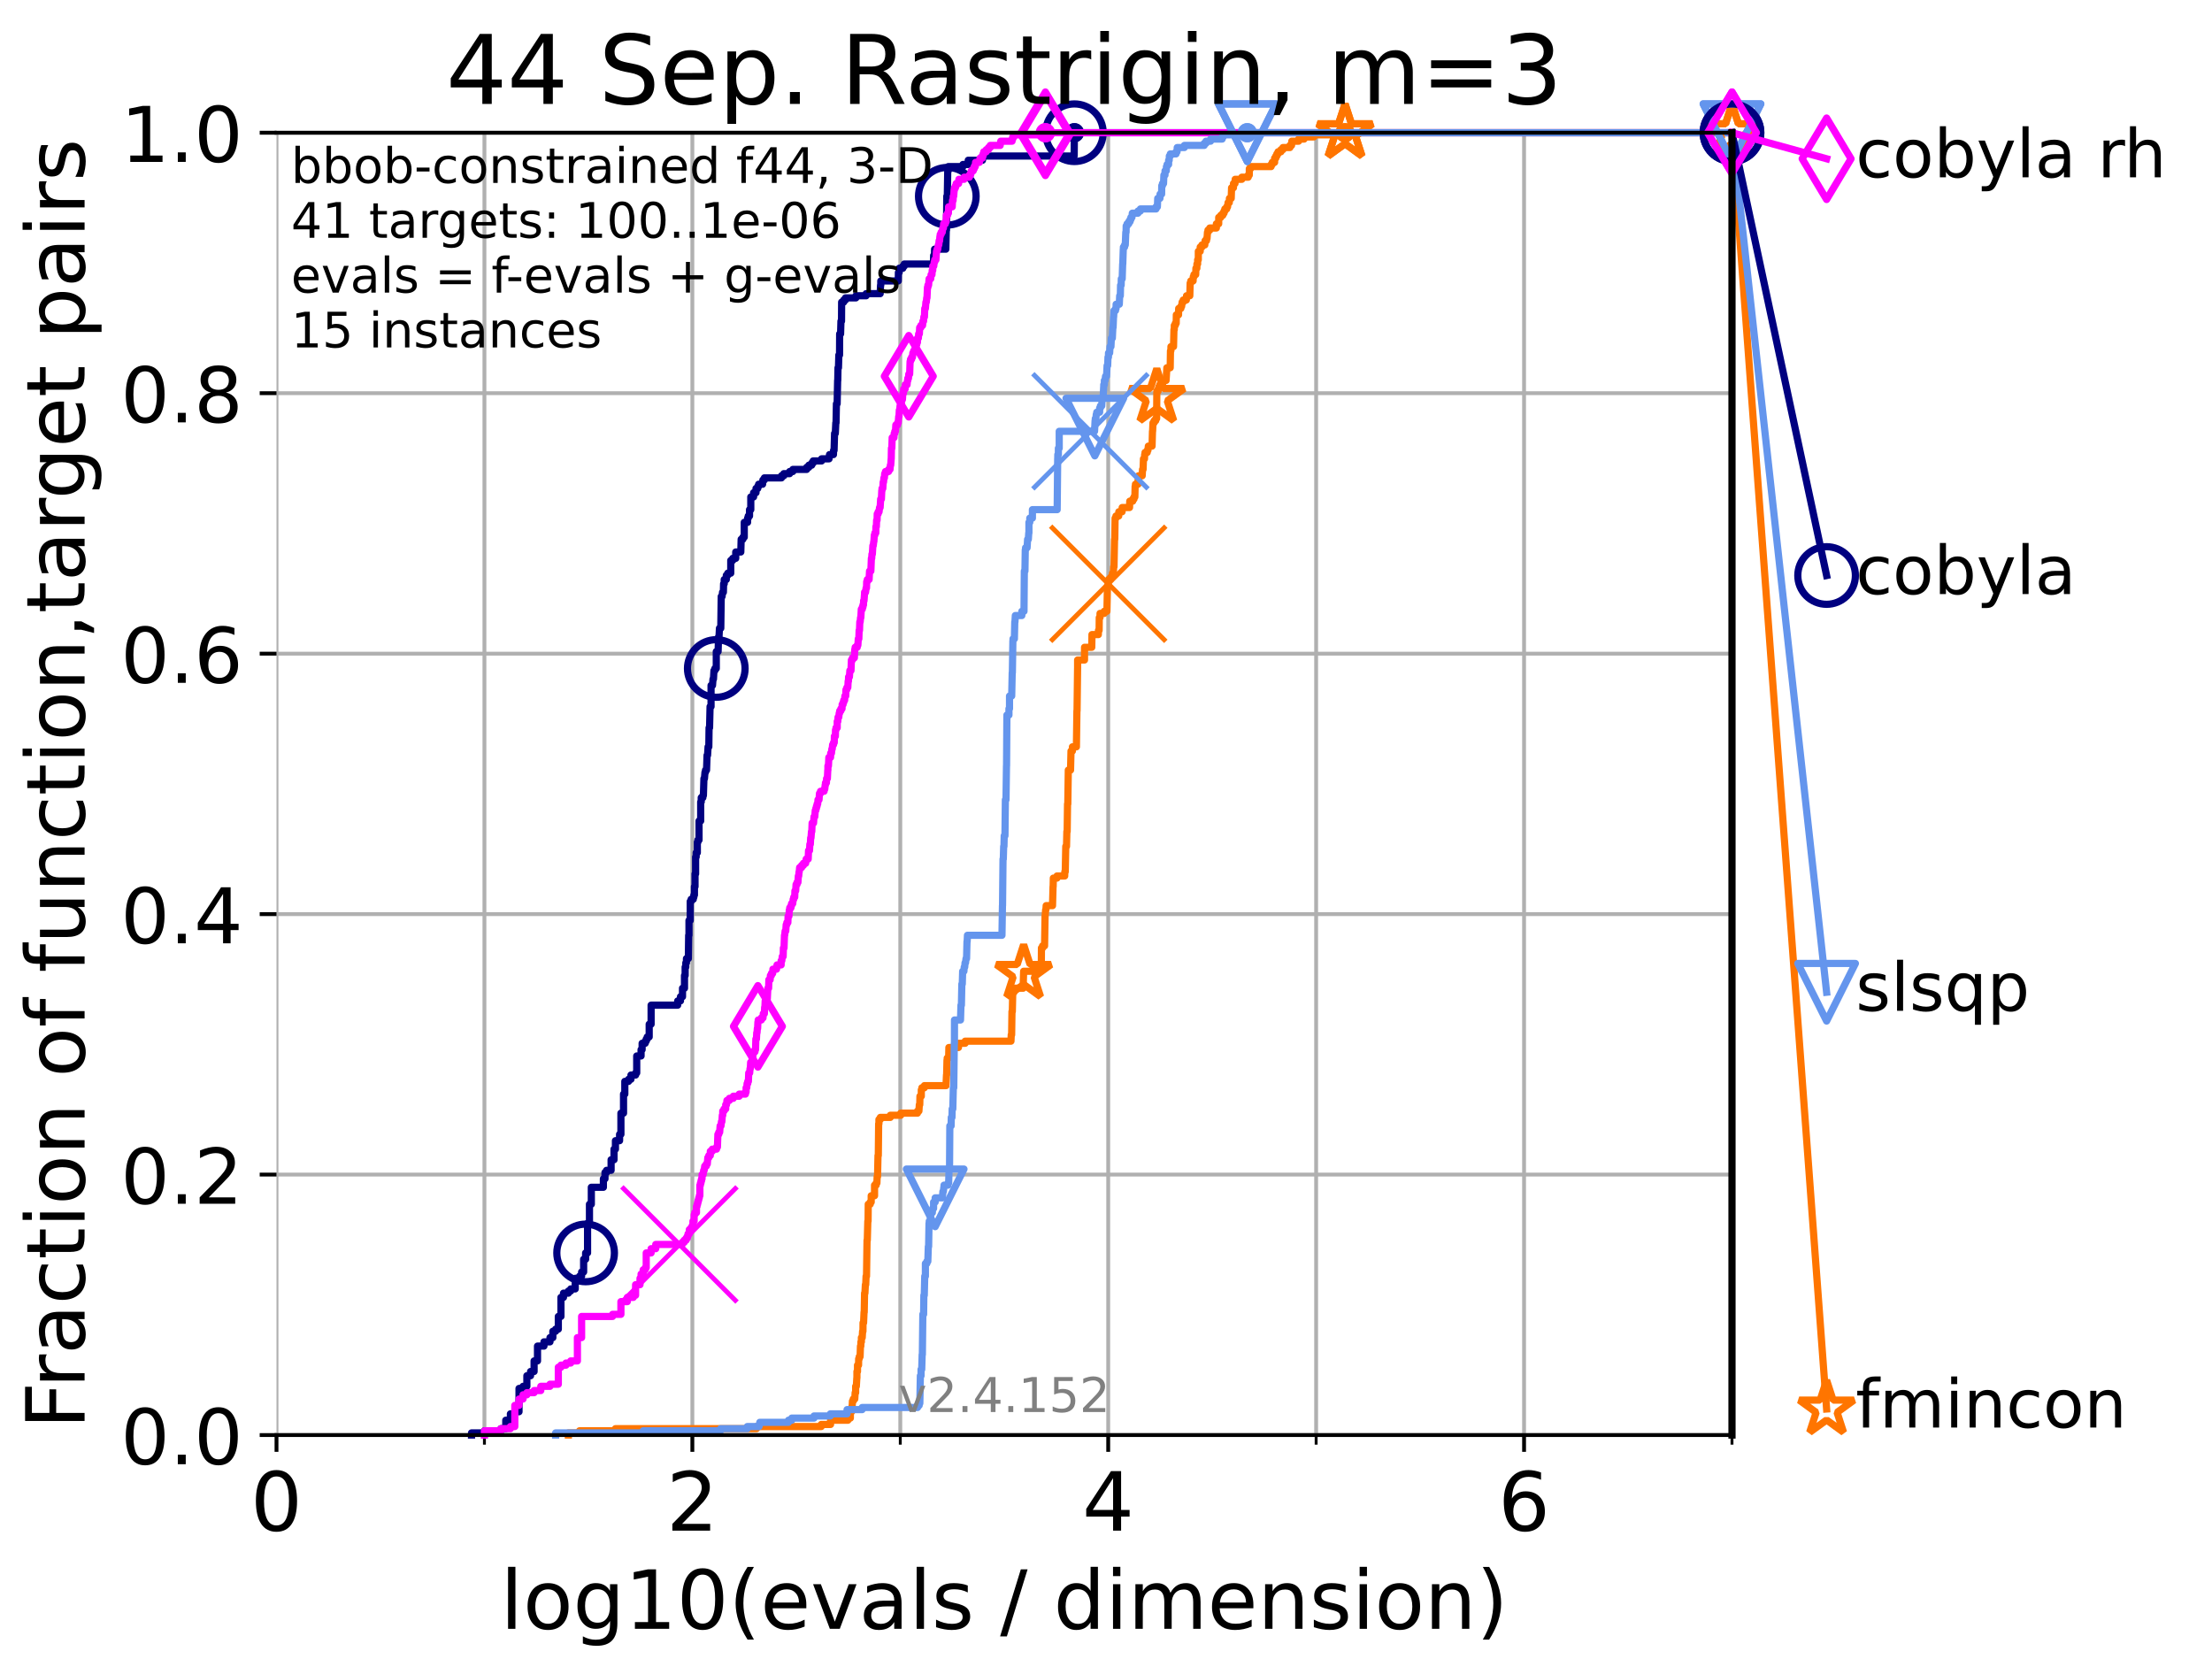 <?xml version="1.0" encoding="utf-8" standalone="no"?>
<!DOCTYPE svg PUBLIC "-//W3C//DTD SVG 1.1//EN"
  "http://www.w3.org/Graphics/SVG/1.1/DTD/svg11.dtd">
<!-- Created with matplotlib (https://matplotlib.org/) -->
<svg height="345.6pt" version="1.1" viewBox="0 0 460.8 345.6" width="460.8pt" xmlns="http://www.w3.org/2000/svg" xmlns:xlink="http://www.w3.org/1999/xlink">
 <defs>
  <style type="text/css">*{stroke-linecap:butt;stroke-linejoin:round;}</style>
 </defs>
 <g id="figure_1">
  <g id="patch_1">
   <path d="M 0 345.6 
L 460.8 345.6 
L 460.8 0 
L 0 0 
z
" style="fill:#ffffff;"/>
  </g>
  <g id="axes_1">
   <g id="patch_2">
    <path d="M 57.6 298.944 
L 360.806 298.944 
L 360.806 27.648 
L 57.6 27.648 
z
" style="fill:#ffffff;"/>
   </g>
   <g id="matplotlib.axis_1">
    <g id="xtick_1">
     <g id="line2d_1">
      <path clip-path="url(#p2e46863ea2)" d="M 57.6 298.944 
L 57.6 27.648 
" style="fill:none;stroke:#b0b0b0;stroke-linecap:square;stroke-width:0.8;"/>
     </g>
     <g id="line2d_2">
      <defs>
       <path d="M 0 0 
L 0 3.5 
" id="m74a1c4fe50" style="stroke:#000000;stroke-width:0.8;"/>
      </defs>
      <g>
       <use style="stroke:#000000;stroke-width:0.8;" x="57.6" xlink:href="#m74a1c4fe50" y="298.944"/>
      </g>
     </g>
     <g id="text_1">
      <!-- 0 -->
      <g transform="translate(52.192 318.861)scale(0.17 -0.17)">
       <defs>
        <path d="M 31.781 66.406 
Q 24.172 66.406 20.328 58.906 
Q 16.5 51.422 16.5 36.375 
Q 16.5 21.391 20.328 13.891 
Q 24.172 6.391 31.781 6.391 
Q 39.453 6.391 43.281 13.891 
Q 47.125 21.391 47.125 36.375 
Q 47.125 51.422 43.281 58.906 
Q 39.453 66.406 31.781 66.406 
z
M 31.781 74.219 
Q 44.047 74.219 50.516 64.516 
Q 56.984 54.828 56.984 36.375 
Q 56.984 17.969 50.516 8.266 
Q 44.047 -1.422 31.781 -1.422 
Q 19.531 -1.422 13.062 8.266 
Q 6.594 17.969 6.594 36.375 
Q 6.594 54.828 13.062 64.516 
Q 19.531 74.219 31.781 74.219 
z
" id="DejaVuSans-48"/>
       </defs>
       <use xlink:href="#DejaVuSans-48"/>
      </g>
     </g>
    </g>
    <g id="xtick_2">
     <g id="line2d_3">
      <path clip-path="url(#p2e46863ea2)" d="M 144.23 298.944 
L 144.23 27.648 
" style="fill:none;stroke:#b0b0b0;stroke-linecap:square;stroke-width:0.8;"/>
     </g>
     <g id="line2d_4">
      <g>
       <use style="stroke:#000000;stroke-width:0.8;" x="144.23" xlink:href="#m74a1c4fe50" y="298.944"/>
      </g>
     </g>
     <g id="text_2">
      <!-- 2 -->
      <g transform="translate(138.822 318.861)scale(0.17 -0.17)">
       <defs>
        <path d="M 19.188 8.297 
L 53.609 8.297 
L 53.609 0 
L 7.328 0 
L 7.328 8.297 
Q 12.938 14.109 22.625 23.891 
Q 32.328 33.688 34.812 36.531 
Q 39.547 41.844 41.422 45.531 
Q 43.312 49.219 43.312 52.781 
Q 43.312 58.594 39.234 62.25 
Q 35.156 65.922 28.609 65.922 
Q 23.969 65.922 18.812 64.312 
Q 13.672 62.703 7.812 59.422 
L 7.812 69.391 
Q 13.766 71.781 18.938 73 
Q 24.125 74.219 28.422 74.219 
Q 39.75 74.219 46.484 68.547 
Q 53.219 62.891 53.219 53.422 
Q 53.219 48.922 51.531 44.891 
Q 49.859 40.875 45.406 35.406 
Q 44.188 33.984 37.641 27.219 
Q 31.109 20.453 19.188 8.297 
z
" id="DejaVuSans-50"/>
       </defs>
       <use xlink:href="#DejaVuSans-50"/>
      </g>
     </g>
    </g>
    <g id="xtick_3">
     <g id="line2d_5">
      <path clip-path="url(#p2e46863ea2)" d="M 230.861 298.944 
L 230.861 27.648 
" style="fill:none;stroke:#b0b0b0;stroke-linecap:square;stroke-width:0.8;"/>
     </g>
     <g id="line2d_6">
      <g>
       <use style="stroke:#000000;stroke-width:0.8;" x="230.861" xlink:href="#m74a1c4fe50" y="298.944"/>
      </g>
     </g>
     <g id="text_3">
      <!-- 4 -->
      <g transform="translate(225.453 318.861)scale(0.17 -0.17)">
       <defs>
        <path d="M 37.797 64.312 
L 12.891 25.391 
L 37.797 25.391 
z
M 35.203 72.906 
L 47.609 72.906 
L 47.609 25.391 
L 58.016 25.391 
L 58.016 17.188 
L 47.609 17.188 
L 47.609 0 
L 37.797 0 
L 37.797 17.188 
L 4.891 17.188 
L 4.891 26.703 
z
" id="DejaVuSans-52"/>
       </defs>
       <use xlink:href="#DejaVuSans-52"/>
      </g>
     </g>
    </g>
    <g id="xtick_4">
     <g id="line2d_7">
      <path clip-path="url(#p2e46863ea2)" d="M 317.491 298.944 
L 317.491 27.648 
" style="fill:none;stroke:#b0b0b0;stroke-linecap:square;stroke-width:0.8;"/>
     </g>
     <g id="line2d_8">
      <g>
       <use style="stroke:#000000;stroke-width:0.8;" x="317.491" xlink:href="#m74a1c4fe50" y="298.944"/>
      </g>
     </g>
     <g id="text_4">
      <!-- 6 -->
      <g transform="translate(312.083 318.861)scale(0.17 -0.17)">
       <defs>
        <path d="M 33.016 40.375 
Q 26.375 40.375 22.484 35.828 
Q 18.609 31.297 18.609 23.391 
Q 18.609 15.531 22.484 10.953 
Q 26.375 6.391 33.016 6.391 
Q 39.656 6.391 43.531 10.953 
Q 47.406 15.531 47.406 23.391 
Q 47.406 31.297 43.531 35.828 
Q 39.656 40.375 33.016 40.375 
z
M 52.594 71.297 
L 52.594 62.312 
Q 48.875 64.062 45.094 64.984 
Q 41.312 65.922 37.594 65.922 
Q 27.828 65.922 22.672 59.328 
Q 17.531 52.734 16.797 39.406 
Q 19.672 43.656 24.016 45.922 
Q 28.375 48.188 33.594 48.188 
Q 44.578 48.188 50.953 41.516 
Q 57.328 34.859 57.328 23.391 
Q 57.328 12.156 50.688 5.359 
Q 44.047 -1.422 33.016 -1.422 
Q 20.359 -1.422 13.672 8.266 
Q 6.984 17.969 6.984 36.375 
Q 6.984 53.656 15.188 63.938 
Q 23.391 74.219 37.203 74.219 
Q 40.922 74.219 44.703 73.484 
Q 48.484 72.75 52.594 71.297 
z
" id="DejaVuSans-54"/>
       </defs>
       <use xlink:href="#DejaVuSans-54"/>
      </g>
     </g>
    </g>
    <g id="xtick_5">
     <g id="line2d_9">
      <path clip-path="url(#p2e46863ea2)" d="M 100.915 298.944 
L 100.915 27.648 
" style="fill:none;stroke:#b0b0b0;stroke-linecap:square;stroke-width:0.8;"/>
     </g>
     <g id="line2d_10">
      <defs>
       <path d="M 0 0 
L 0 2 
" id="mf87760fad4" style="stroke:#000000;stroke-width:0.6;"/>
      </defs>
      <g>
       <use style="stroke:#000000;stroke-width:0.6;" x="100.915" xlink:href="#mf87760fad4" y="298.944"/>
      </g>
     </g>
    </g>
    <g id="xtick_6">
     <g id="line2d_11">
      <path clip-path="url(#p2e46863ea2)" d="M 187.546 298.944 
L 187.546 27.648 
" style="fill:none;stroke:#b0b0b0;stroke-linecap:square;stroke-width:0.8;"/>
     </g>
     <g id="line2d_12">
      <g>
       <use style="stroke:#000000;stroke-width:0.6;" x="187.546" xlink:href="#mf87760fad4" y="298.944"/>
      </g>
     </g>
    </g>
    <g id="xtick_7">
     <g id="line2d_13">
      <path clip-path="url(#p2e46863ea2)" d="M 274.176 298.944 
L 274.176 27.648 
" style="fill:none;stroke:#b0b0b0;stroke-linecap:square;stroke-width:0.8;"/>
     </g>
     <g id="line2d_14">
      <g>
       <use style="stroke:#000000;stroke-width:0.6;" x="274.176" xlink:href="#mf87760fad4" y="298.944"/>
      </g>
     </g>
    </g>
    <g id="xtick_8">
     <g id="line2d_15">
      <path clip-path="url(#p2e46863ea2)" d="M 360.806 298.944 
L 360.806 27.648 
" style="fill:none;stroke:#b0b0b0;stroke-linecap:square;stroke-width:0.8;"/>
     </g>
     <g id="line2d_16">
      <g>
       <use style="stroke:#000000;stroke-width:0.6;" x="360.806" xlink:href="#mf87760fad4" y="298.944"/>
      </g>
     </g>
    </g>
    <g id="text_5">
     <!-- log10(evals / dimension) -->
     <g transform="translate(104.239 339.314)scale(0.17 -0.17)">
      <defs>
       <path d="M 9.422 75.984 
L 18.406 75.984 
L 18.406 0 
L 9.422 0 
z
" id="DejaVuSans-108"/>
       <path d="M 30.609 48.391 
Q 23.391 48.391 19.188 42.75 
Q 14.984 37.109 14.984 27.297 
Q 14.984 17.484 19.156 11.844 
Q 23.344 6.203 30.609 6.203 
Q 37.797 6.203 41.984 11.859 
Q 46.188 17.531 46.188 27.297 
Q 46.188 37.016 41.984 42.703 
Q 37.797 48.391 30.609 48.391 
z
M 30.609 56 
Q 42.328 56 49.016 48.375 
Q 55.719 40.766 55.719 27.297 
Q 55.719 13.875 49.016 6.219 
Q 42.328 -1.422 30.609 -1.422 
Q 18.844 -1.422 12.172 6.219 
Q 5.516 13.875 5.516 27.297 
Q 5.516 40.766 12.172 48.375 
Q 18.844 56 30.609 56 
z
" id="DejaVuSans-111"/>
       <path d="M 45.406 27.984 
Q 45.406 37.75 41.375 43.109 
Q 37.359 48.484 30.078 48.484 
Q 22.859 48.484 18.828 43.109 
Q 14.797 37.75 14.797 27.984 
Q 14.797 18.266 18.828 12.891 
Q 22.859 7.516 30.078 7.516 
Q 37.359 7.516 41.375 12.891 
Q 45.406 18.266 45.406 27.984 
z
M 54.391 6.781 
Q 54.391 -7.172 48.188 -13.984 
Q 42 -20.797 29.203 -20.797 
Q 24.469 -20.797 20.266 -20.094 
Q 16.062 -19.391 12.109 -17.922 
L 12.109 -9.188 
Q 16.062 -11.328 19.922 -12.344 
Q 23.781 -13.375 27.781 -13.375 
Q 36.625 -13.375 41.016 -8.766 
Q 45.406 -4.156 45.406 5.172 
L 45.406 9.625 
Q 42.625 4.781 38.281 2.391 
Q 33.938 0 27.875 0 
Q 17.828 0 11.672 7.656 
Q 5.516 15.328 5.516 27.984 
Q 5.516 40.672 11.672 48.328 
Q 17.828 56 27.875 56 
Q 33.938 56 38.281 53.609 
Q 42.625 51.219 45.406 46.391 
L 45.406 54.688 
L 54.391 54.688 
z
" id="DejaVuSans-103"/>
       <path d="M 12.406 8.297 
L 28.516 8.297 
L 28.516 63.922 
L 10.984 60.406 
L 10.984 69.391 
L 28.422 72.906 
L 38.281 72.906 
L 38.281 8.297 
L 54.391 8.297 
L 54.391 0 
L 12.406 0 
z
" id="DejaVuSans-49"/>
       <path d="M 31 75.875 
Q 24.469 64.656 21.281 53.656 
Q 18.109 42.672 18.109 31.391 
Q 18.109 20.125 21.312 9.062 
Q 24.516 -2 31 -13.188 
L 23.188 -13.188 
Q 15.875 -1.703 12.234 9.375 
Q 8.594 20.453 8.594 31.391 
Q 8.594 42.281 12.203 53.312 
Q 15.828 64.359 23.188 75.875 
z
" id="DejaVuSans-40"/>
       <path d="M 56.203 29.594 
L 56.203 25.203 
L 14.891 25.203 
Q 15.484 15.922 20.484 11.062 
Q 25.484 6.203 34.422 6.203 
Q 39.594 6.203 44.453 7.469 
Q 49.312 8.734 54.109 11.281 
L 54.109 2.781 
Q 49.266 0.734 44.188 -0.344 
Q 39.109 -1.422 33.891 -1.422 
Q 20.797 -1.422 13.156 6.188 
Q 5.516 13.812 5.516 26.812 
Q 5.516 40.234 12.766 48.109 
Q 20.016 56 32.328 56 
Q 43.359 56 49.781 48.891 
Q 56.203 41.797 56.203 29.594 
z
M 47.219 32.234 
Q 47.125 39.594 43.094 43.984 
Q 39.062 48.391 32.422 48.391 
Q 24.906 48.391 20.391 44.141 
Q 15.875 39.891 15.188 32.172 
z
" id="DejaVuSans-101"/>
       <path d="M 2.984 54.688 
L 12.5 54.688 
L 29.594 8.797 
L 46.688 54.688 
L 56.203 54.688 
L 35.688 0 
L 23.484 0 
z
" id="DejaVuSans-118"/>
       <path d="M 34.281 27.484 
Q 23.391 27.484 19.188 25 
Q 14.984 22.516 14.984 16.5 
Q 14.984 11.719 18.141 8.906 
Q 21.297 6.109 26.703 6.109 
Q 34.188 6.109 38.703 11.406 
Q 43.219 16.703 43.219 25.484 
L 43.219 27.484 
z
M 52.203 31.203 
L 52.203 0 
L 43.219 0 
L 43.219 8.297 
Q 40.141 3.328 35.547 0.953 
Q 30.953 -1.422 24.312 -1.422 
Q 15.922 -1.422 10.953 3.297 
Q 6 8.016 6 15.922 
Q 6 25.141 12.172 29.828 
Q 18.359 34.516 30.609 34.516 
L 43.219 34.516 
L 43.219 35.406 
Q 43.219 41.609 39.141 45 
Q 35.062 48.391 27.688 48.391 
Q 23 48.391 18.547 47.266 
Q 14.109 46.141 10.016 43.891 
L 10.016 52.203 
Q 14.938 54.109 19.578 55.047 
Q 24.219 56 28.609 56 
Q 40.484 56 46.344 49.844 
Q 52.203 43.703 52.203 31.203 
z
" id="DejaVuSans-97"/>
       <path d="M 44.281 53.078 
L 44.281 44.578 
Q 40.484 46.531 36.375 47.5 
Q 32.281 48.484 27.875 48.484 
Q 21.188 48.484 17.844 46.438 
Q 14.5 44.391 14.5 40.281 
Q 14.5 37.156 16.891 35.375 
Q 19.281 33.594 26.516 31.984 
L 29.594 31.297 
Q 39.156 29.25 43.188 25.516 
Q 47.219 21.781 47.219 15.094 
Q 47.219 7.469 41.188 3.016 
Q 35.156 -1.422 24.609 -1.422 
Q 20.219 -1.422 15.453 -0.562 
Q 10.688 0.297 5.422 2 
L 5.422 11.281 
Q 10.406 8.688 15.234 7.391 
Q 20.062 6.109 24.812 6.109 
Q 31.156 6.109 34.562 8.281 
Q 37.984 10.453 37.984 14.406 
Q 37.984 18.062 35.516 20.016 
Q 33.062 21.969 24.703 23.781 
L 21.578 24.516 
Q 13.234 26.266 9.516 29.906 
Q 5.812 33.547 5.812 39.891 
Q 5.812 47.609 11.281 51.797 
Q 16.75 56 26.812 56 
Q 31.781 56 36.172 55.266 
Q 40.578 54.547 44.281 53.078 
z
" id="DejaVuSans-115"/>
       <path id="DejaVuSans-32"/>
       <path d="M 25.391 72.906 
L 33.688 72.906 
L 8.297 -9.281 
L 0 -9.281 
z
" id="DejaVuSans-47"/>
       <path d="M 45.406 46.391 
L 45.406 75.984 
L 54.391 75.984 
L 54.391 0 
L 45.406 0 
L 45.406 8.203 
Q 42.578 3.328 38.25 0.953 
Q 33.938 -1.422 27.875 -1.422 
Q 17.969 -1.422 11.734 6.484 
Q 5.516 14.406 5.516 27.297 
Q 5.516 40.188 11.734 48.094 
Q 17.969 56 27.875 56 
Q 33.938 56 38.25 53.625 
Q 42.578 51.266 45.406 46.391 
z
M 14.797 27.297 
Q 14.797 17.391 18.875 11.75 
Q 22.953 6.109 30.078 6.109 
Q 37.203 6.109 41.297 11.75 
Q 45.406 17.391 45.406 27.297 
Q 45.406 37.203 41.297 42.844 
Q 37.203 48.484 30.078 48.484 
Q 22.953 48.484 18.875 42.844 
Q 14.797 37.203 14.797 27.297 
z
" id="DejaVuSans-100"/>
       <path d="M 9.422 54.688 
L 18.406 54.688 
L 18.406 0 
L 9.422 0 
z
M 9.422 75.984 
L 18.406 75.984 
L 18.406 64.594 
L 9.422 64.594 
z
" id="DejaVuSans-105"/>
       <path d="M 52 44.188 
Q 55.375 50.25 60.062 53.125 
Q 64.75 56 71.094 56 
Q 79.641 56 84.281 50.016 
Q 88.922 44.047 88.922 33.016 
L 88.922 0 
L 79.891 0 
L 79.891 32.719 
Q 79.891 40.578 77.094 44.375 
Q 74.312 48.188 68.609 48.188 
Q 61.625 48.188 57.562 43.547 
Q 53.516 38.922 53.516 30.906 
L 53.516 0 
L 44.484 0 
L 44.484 32.719 
Q 44.484 40.625 41.703 44.406 
Q 38.922 48.188 33.109 48.188 
Q 26.219 48.188 22.156 43.531 
Q 18.109 38.875 18.109 30.906 
L 18.109 0 
L 9.078 0 
L 9.078 54.688 
L 18.109 54.688 
L 18.109 46.188 
Q 21.188 51.219 25.484 53.609 
Q 29.781 56 35.688 56 
Q 41.656 56 45.828 52.969 
Q 50 49.953 52 44.188 
z
" id="DejaVuSans-109"/>
       <path d="M 54.891 33.016 
L 54.891 0 
L 45.906 0 
L 45.906 32.719 
Q 45.906 40.484 42.875 44.328 
Q 39.844 48.188 33.797 48.188 
Q 26.516 48.188 22.312 43.547 
Q 18.109 38.922 18.109 30.906 
L 18.109 0 
L 9.078 0 
L 9.078 54.688 
L 18.109 54.688 
L 18.109 46.188 
Q 21.344 51.125 25.703 53.562 
Q 30.078 56 35.797 56 
Q 45.219 56 50.047 50.172 
Q 54.891 44.344 54.891 33.016 
z
" id="DejaVuSans-110"/>
       <path d="M 8.016 75.875 
L 15.828 75.875 
Q 23.141 64.359 26.781 53.312 
Q 30.422 42.281 30.422 31.391 
Q 30.422 20.453 26.781 9.375 
Q 23.141 -1.703 15.828 -13.188 
L 8.016 -13.188 
Q 14.5 -2 17.703 9.062 
Q 20.906 20.125 20.906 31.391 
Q 20.906 42.672 17.703 53.656 
Q 14.5 64.656 8.016 75.875 
z
" id="DejaVuSans-41"/>
      </defs>
      <use xlink:href="#DejaVuSans-108"/>
      <use x="27.783" xlink:href="#DejaVuSans-111"/>
      <use x="88.965" xlink:href="#DejaVuSans-103"/>
      <use x="152.441" xlink:href="#DejaVuSans-49"/>
      <use x="216.064" xlink:href="#DejaVuSans-48"/>
      <use x="279.688" xlink:href="#DejaVuSans-40"/>
      <use x="318.701" xlink:href="#DejaVuSans-101"/>
      <use x="380.225" xlink:href="#DejaVuSans-118"/>
      <use x="439.404" xlink:href="#DejaVuSans-97"/>
      <use x="500.684" xlink:href="#DejaVuSans-108"/>
      <use x="528.467" xlink:href="#DejaVuSans-115"/>
      <use x="580.566" xlink:href="#DejaVuSans-32"/>
      <use x="612.354" xlink:href="#DejaVuSans-47"/>
      <use x="646.045" xlink:href="#DejaVuSans-32"/>
      <use x="677.832" xlink:href="#DejaVuSans-100"/>
      <use x="741.309" xlink:href="#DejaVuSans-105"/>
      <use x="769.092" xlink:href="#DejaVuSans-109"/>
      <use x="866.504" xlink:href="#DejaVuSans-101"/>
      <use x="928.027" xlink:href="#DejaVuSans-110"/>
      <use x="991.406" xlink:href="#DejaVuSans-115"/>
      <use x="1043.506" xlink:href="#DejaVuSans-105"/>
      <use x="1071.289" xlink:href="#DejaVuSans-111"/>
      <use x="1132.471" xlink:href="#DejaVuSans-110"/>
      <use x="1195.85" xlink:href="#DejaVuSans-41"/>
     </g>
    </g>
   </g>
   <g id="matplotlib.axis_2">
    <g id="ytick_1">
     <g id="line2d_17">
      <path clip-path="url(#p2e46863ea2)" d="M 57.6 298.944 
L 360.806 298.944 
" style="fill:none;stroke:#b0b0b0;stroke-linecap:square;stroke-width:0.8;"/>
     </g>
     <g id="line2d_18">
      <defs>
       <path d="M 0 0 
L -3.5 0 
" id="m4eba47cf58" style="stroke:#000000;stroke-width:0.8;"/>
      </defs>
      <g>
       <use style="stroke:#000000;stroke-width:0.8;" x="57.6" xlink:href="#m4eba47cf58" y="298.944"/>
      </g>
     </g>
     <g id="text_6">
      <!-- 0.0 -->
      <g transform="translate(25.155 305.023)scale(0.16 -0.16)">
       <defs>
        <path d="M 10.688 12.406 
L 21 12.406 
L 21 0 
L 10.688 0 
z
" id="DejaVuSans-46"/>
       </defs>
       <use xlink:href="#DejaVuSans-48"/>
       <use x="63.623" xlink:href="#DejaVuSans-46"/>
       <use x="95.41" xlink:href="#DejaVuSans-48"/>
      </g>
     </g>
    </g>
    <g id="ytick_2">
     <g id="line2d_19">
      <path clip-path="url(#p2e46863ea2)" d="M 57.6 244.685 
L 360.806 244.685 
" style="fill:none;stroke:#b0b0b0;stroke-linecap:square;stroke-width:0.8;"/>
     </g>
     <g id="line2d_20">
      <g>
       <use style="stroke:#000000;stroke-width:0.8;" x="57.6" xlink:href="#m4eba47cf58" y="244.685"/>
      </g>
     </g>
     <g id="text_7">
      <!-- 0.2 -->
      <g transform="translate(25.155 250.764)scale(0.16 -0.16)">
       <use xlink:href="#DejaVuSans-48"/>
       <use x="63.623" xlink:href="#DejaVuSans-46"/>
       <use x="95.41" xlink:href="#DejaVuSans-50"/>
      </g>
     </g>
    </g>
    <g id="ytick_3">
     <g id="line2d_21">
      <path clip-path="url(#p2e46863ea2)" d="M 57.6 190.426 
L 360.806 190.426 
" style="fill:none;stroke:#b0b0b0;stroke-linecap:square;stroke-width:0.8;"/>
     </g>
     <g id="line2d_22">
      <g>
       <use style="stroke:#000000;stroke-width:0.8;" x="57.6" xlink:href="#m4eba47cf58" y="190.426"/>
      </g>
     </g>
     <g id="text_8">
      <!-- 0.4 -->
      <g transform="translate(25.155 196.504)scale(0.16 -0.16)">
       <use xlink:href="#DejaVuSans-48"/>
       <use x="63.623" xlink:href="#DejaVuSans-46"/>
       <use x="95.41" xlink:href="#DejaVuSans-52"/>
      </g>
     </g>
    </g>
    <g id="ytick_4">
     <g id="line2d_23">
      <path clip-path="url(#p2e46863ea2)" d="M 57.6 136.166 
L 360.806 136.166 
" style="fill:none;stroke:#b0b0b0;stroke-linecap:square;stroke-width:0.8;"/>
     </g>
     <g id="line2d_24">
      <g>
       <use style="stroke:#000000;stroke-width:0.8;" x="57.6" xlink:href="#m4eba47cf58" y="136.166"/>
      </g>
     </g>
     <g id="text_9">
      <!-- 0.6 -->
      <g transform="translate(25.155 142.245)scale(0.16 -0.16)">
       <use xlink:href="#DejaVuSans-48"/>
       <use x="63.623" xlink:href="#DejaVuSans-46"/>
       <use x="95.41" xlink:href="#DejaVuSans-54"/>
      </g>
     </g>
    </g>
    <g id="ytick_5">
     <g id="line2d_25">
      <path clip-path="url(#p2e46863ea2)" d="M 57.6 81.907 
L 360.806 81.907 
" style="fill:none;stroke:#b0b0b0;stroke-linecap:square;stroke-width:0.8;"/>
     </g>
     <g id="line2d_26">
      <g>
       <use style="stroke:#000000;stroke-width:0.8;" x="57.6" xlink:href="#m4eba47cf58" y="81.907"/>
      </g>
     </g>
     <g id="text_10">
      <!-- 0.8 -->
      <g transform="translate(25.155 87.986)scale(0.16 -0.16)">
       <defs>
        <path d="M 31.781 34.625 
Q 24.75 34.625 20.719 30.859 
Q 16.703 27.094 16.703 20.516 
Q 16.703 13.922 20.719 10.156 
Q 24.75 6.391 31.781 6.391 
Q 38.812 6.391 42.859 10.172 
Q 46.922 13.969 46.922 20.516 
Q 46.922 27.094 42.891 30.859 
Q 38.875 34.625 31.781 34.625 
z
M 21.922 38.812 
Q 15.578 40.375 12.031 44.719 
Q 8.5 49.078 8.5 55.328 
Q 8.5 64.062 14.719 69.141 
Q 20.953 74.219 31.781 74.219 
Q 42.672 74.219 48.875 69.141 
Q 55.078 64.062 55.078 55.328 
Q 55.078 49.078 51.531 44.719 
Q 48 40.375 41.703 38.812 
Q 48.828 37.156 52.797 32.312 
Q 56.781 27.484 56.781 20.516 
Q 56.781 9.906 50.312 4.234 
Q 43.844 -1.422 31.781 -1.422 
Q 19.734 -1.422 13.25 4.234 
Q 6.781 9.906 6.781 20.516 
Q 6.781 27.484 10.781 32.312 
Q 14.797 37.156 21.922 38.812 
z
M 18.312 54.391 
Q 18.312 48.734 21.844 45.562 
Q 25.391 42.391 31.781 42.391 
Q 38.141 42.391 41.719 45.562 
Q 45.312 48.734 45.312 54.391 
Q 45.312 60.062 41.719 63.234 
Q 38.141 66.406 31.781 66.406 
Q 25.391 66.406 21.844 63.234 
Q 18.312 60.062 18.312 54.391 
z
" id="DejaVuSans-56"/>
       </defs>
       <use xlink:href="#DejaVuSans-48"/>
       <use x="63.623" xlink:href="#DejaVuSans-46"/>
       <use x="95.41" xlink:href="#DejaVuSans-56"/>
      </g>
     </g>
    </g>
    <g id="ytick_6">
     <g id="line2d_27">
      <path clip-path="url(#p2e46863ea2)" d="M 57.6 27.648 
L 360.806 27.648 
" style="fill:none;stroke:#b0b0b0;stroke-linecap:square;stroke-width:0.8;"/>
     </g>
     <g id="line2d_28">
      <g>
       <use style="stroke:#000000;stroke-width:0.8;" x="57.6" xlink:href="#m4eba47cf58" y="27.648"/>
      </g>
     </g>
     <g id="text_11">
      <!-- 1.0 -->
      <g transform="translate(25.155 33.727)scale(0.16 -0.16)">
       <use xlink:href="#DejaVuSans-49"/>
       <use x="63.623" xlink:href="#DejaVuSans-46"/>
       <use x="95.41" xlink:href="#DejaVuSans-48"/>
      </g>
     </g>
    </g>
    <g id="text_12">
     <!-- Fraction of function,target pairs -->
     <g transform="translate(17.62 297.681)rotate(-90)scale(0.17 -0.17)">
      <defs>
       <path d="M 9.812 72.906 
L 51.703 72.906 
L 51.703 64.594 
L 19.672 64.594 
L 19.672 43.109 
L 48.578 43.109 
L 48.578 34.812 
L 19.672 34.812 
L 19.672 0 
L 9.812 0 
z
" id="DejaVuSans-70"/>
       <path d="M 41.109 46.297 
Q 39.594 47.172 37.812 47.578 
Q 36.031 48 33.891 48 
Q 26.266 48 22.188 43.047 
Q 18.109 38.094 18.109 28.812 
L 18.109 0 
L 9.078 0 
L 9.078 54.688 
L 18.109 54.688 
L 18.109 46.188 
Q 20.953 51.172 25.484 53.578 
Q 30.031 56 36.531 56 
Q 37.453 56 38.578 55.875 
Q 39.703 55.766 41.062 55.516 
z
" id="DejaVuSans-114"/>
       <path d="M 48.781 52.594 
L 48.781 44.188 
Q 44.969 46.297 41.141 47.344 
Q 37.312 48.391 33.406 48.391 
Q 24.656 48.391 19.812 42.844 
Q 14.984 37.312 14.984 27.297 
Q 14.984 17.281 19.812 11.734 
Q 24.656 6.203 33.406 6.203 
Q 37.312 6.203 41.141 7.25 
Q 44.969 8.297 48.781 10.406 
L 48.781 2.094 
Q 45.016 0.344 40.984 -0.531 
Q 36.969 -1.422 32.422 -1.422 
Q 20.062 -1.422 12.781 6.344 
Q 5.516 14.109 5.516 27.297 
Q 5.516 40.672 12.859 48.328 
Q 20.219 56 33.016 56 
Q 37.156 56 41.109 55.141 
Q 45.062 54.297 48.781 52.594 
z
" id="DejaVuSans-99"/>
       <path d="M 18.312 70.219 
L 18.312 54.688 
L 36.812 54.688 
L 36.812 47.703 
L 18.312 47.703 
L 18.312 18.016 
Q 18.312 11.328 20.141 9.422 
Q 21.969 7.516 27.594 7.516 
L 36.812 7.516 
L 36.812 0 
L 27.594 0 
Q 17.188 0 13.234 3.875 
Q 9.281 7.766 9.281 18.016 
L 9.281 47.703 
L 2.688 47.703 
L 2.688 54.688 
L 9.281 54.688 
L 9.281 70.219 
z
" id="DejaVuSans-116"/>
       <path d="M 37.109 75.984 
L 37.109 68.5 
L 28.516 68.5 
Q 23.688 68.5 21.797 66.547 
Q 19.922 64.594 19.922 59.516 
L 19.922 54.688 
L 34.719 54.688 
L 34.719 47.703 
L 19.922 47.703 
L 19.922 0 
L 10.891 0 
L 10.891 47.703 
L 2.297 47.703 
L 2.297 54.688 
L 10.891 54.688 
L 10.891 58.5 
Q 10.891 67.625 15.141 71.797 
Q 19.391 75.984 28.609 75.984 
z
" id="DejaVuSans-102"/>
       <path d="M 8.5 21.578 
L 8.5 54.688 
L 17.484 54.688 
L 17.484 21.922 
Q 17.484 14.156 20.5 10.266 
Q 23.531 6.391 29.594 6.391 
Q 36.859 6.391 41.078 11.031 
Q 45.312 15.672 45.312 23.688 
L 45.312 54.688 
L 54.297 54.688 
L 54.297 0 
L 45.312 0 
L 45.312 8.406 
Q 42.047 3.422 37.719 1 
Q 33.406 -1.422 27.688 -1.422 
Q 18.266 -1.422 13.375 4.438 
Q 8.5 10.297 8.5 21.578 
z
M 31.109 56 
z
" id="DejaVuSans-117"/>
       <path d="M 11.719 12.406 
L 22.016 12.406 
L 22.016 4 
L 14.016 -11.625 
L 7.719 -11.625 
L 11.719 4 
z
" id="DejaVuSans-44"/>
       <path d="M 18.109 8.203 
L 18.109 -20.797 
L 9.078 -20.797 
L 9.078 54.688 
L 18.109 54.688 
L 18.109 46.391 
Q 20.953 51.266 25.266 53.625 
Q 29.594 56 35.594 56 
Q 45.562 56 51.781 48.094 
Q 58.016 40.188 58.016 27.297 
Q 58.016 14.406 51.781 6.484 
Q 45.562 -1.422 35.594 -1.422 
Q 29.594 -1.422 25.266 0.953 
Q 20.953 3.328 18.109 8.203 
z
M 48.688 27.297 
Q 48.688 37.203 44.609 42.844 
Q 40.531 48.484 33.406 48.484 
Q 26.266 48.484 22.188 42.844 
Q 18.109 37.203 18.109 27.297 
Q 18.109 17.391 22.188 11.75 
Q 26.266 6.109 33.406 6.109 
Q 40.531 6.109 44.609 11.75 
Q 48.688 17.391 48.688 27.297 
z
" id="DejaVuSans-112"/>
      </defs>
      <use xlink:href="#DejaVuSans-70"/>
      <use x="50.27" xlink:href="#DejaVuSans-114"/>
      <use x="91.383" xlink:href="#DejaVuSans-97"/>
      <use x="152.662" xlink:href="#DejaVuSans-99"/>
      <use x="207.643" xlink:href="#DejaVuSans-116"/>
      <use x="246.852" xlink:href="#DejaVuSans-105"/>
      <use x="274.635" xlink:href="#DejaVuSans-111"/>
      <use x="335.816" xlink:href="#DejaVuSans-110"/>
      <use x="399.195" xlink:href="#DejaVuSans-32"/>
      <use x="430.982" xlink:href="#DejaVuSans-111"/>
      <use x="492.164" xlink:href="#DejaVuSans-102"/>
      <use x="527.369" xlink:href="#DejaVuSans-32"/>
      <use x="559.156" xlink:href="#DejaVuSans-102"/>
      <use x="594.361" xlink:href="#DejaVuSans-117"/>
      <use x="657.74" xlink:href="#DejaVuSans-110"/>
      <use x="721.119" xlink:href="#DejaVuSans-99"/>
      <use x="776.1" xlink:href="#DejaVuSans-116"/>
      <use x="815.309" xlink:href="#DejaVuSans-105"/>
      <use x="843.092" xlink:href="#DejaVuSans-111"/>
      <use x="904.273" xlink:href="#DejaVuSans-110"/>
      <use x="967.652" xlink:href="#DejaVuSans-44"/>
      <use x="999.439" xlink:href="#DejaVuSans-116"/>
      <use x="1038.648" xlink:href="#DejaVuSans-97"/>
      <use x="1099.928" xlink:href="#DejaVuSans-114"/>
      <use x="1139.291" xlink:href="#DejaVuSans-103"/>
      <use x="1202.768" xlink:href="#DejaVuSans-101"/>
      <use x="1264.291" xlink:href="#DejaVuSans-116"/>
      <use x="1303.5" xlink:href="#DejaVuSans-32"/>
      <use x="1335.287" xlink:href="#DejaVuSans-112"/>
      <use x="1398.764" xlink:href="#DejaVuSans-97"/>
      <use x="1460.043" xlink:href="#DejaVuSans-105"/>
      <use x="1487.826" xlink:href="#DejaVuSans-114"/>
      <use x="1528.939" xlink:href="#DejaVuSans-115"/>
     </g>
    </g>
   </g>
   <g id="line2d_29">
    <defs>
     <path d="M 0 1.5 
C 0.398 1.5 0.779 1.342 1.061 1.061 
C 1.342 0.779 1.5 0.398 1.5 0 
C 1.5 -0.398 1.342 -0.779 1.061 -1.061 
C 0.779 -1.342 0.398 -1.5 0 -1.5 
C -0.398 -1.5 -0.779 -1.342 -1.061 -1.061 
C -1.342 -0.779 -1.5 -0.398 -1.5 0 
C -1.5 0.398 -1.342 0.779 -1.061 1.061 
C -0.779 1.342 -0.398 1.5 0 1.5 
z
" id="m5382480eaf" style="stroke:#000080;"/>
    </defs>
    <g>
     <use style="fill:#000080;stroke:#000080;" x="223.817" xlink:href="#m5382480eaf" y="27.648"/>
     <use style="fill:#000080;stroke:#000080;" x="223.817" xlink:href="#m5382480eaf" y="27.648"/>
    </g>
   </g>
   <g id="line2d_30">
    <path d="M 98.223 298.944 
L 98.223 298.503 
L 100.915 298.503 
L 100.915 298.062 
L 104.345 298.062 
L 104.345 297.621 
L 105.362 297.621 
L 105.362 295.856 
L 106.327 295.856 
L 106.327 294.533 
L 107.245 294.533 
L 107.245 294.092 
L 108.12 294.092 
L 108.12 289.239 
L 108.956 289.239 
L 108.956 288.798 
L 109.757 288.798 
L 109.757 286.592 
L 110.525 286.592 
L 110.525 285.71 
L 111.262 285.71 
L 111.262 283.504 
L 111.972 283.504 
L 111.972 280.416 
L 113.317 280.416 
L 113.317 279.534 
L 114.571 279.534 
L 114.571 278.652 
L 115.168 278.652 
L 115.168 277.329 
L 115.747 277.329 
L 115.747 276.887 
L 116.309 276.887 
L 116.309 274.241 
L 116.854 274.241 
L 116.854 270.27 
L 117.384 270.27 
L 117.384 269.388 
L 118.401 269.388 
L 118.401 268.947 
L 118.89 268.947 
L 118.89 268.506 
L 119.831 268.506 
L 119.831 266.3 
L 120.727 266.3 
L 120.727 265.859 
L 121.159 265.859 
L 121.159 264.977 
L 121.582 264.977 
L 121.582 262.33 
L 121.995 262.33 
L 121.995 261.007 
L 122.4 261.007 
L 122.4 254.831 
L 122.796 254.831 
L 122.796 250.861 
L 123.184 250.861 
L 123.184 247.332 
L 125.696 247.332 
L 125.696 245.567 
L 126.029 245.567 
L 126.029 244.244 
L 126.356 244.244 
L 126.356 243.803 
L 127.304 243.803 
L 127.304 241.597 
L 127.911 241.597 
L 127.911 239.391 
L 128.208 239.391 
L 128.208 237.627 
L 129.069 237.627 
L 129.069 236.303 
L 129.348 236.303 
L 129.348 231.892 
L 129.893 231.892 
L 129.893 227.922 
L 130.16 227.922 
L 130.16 225.275 
L 130.939 225.275 
L 130.939 224.834 
L 131.44 224.834 
L 131.44 223.952 
L 132.405 223.952 
L 132.405 223.51 
L 132.639 223.51 
L 132.639 219.981 
L 133.546 219.981 
L 133.546 218.658 
L 133.766 218.658 
L 133.766 217.335 
L 134.411 217.335 
L 134.411 216.894 
L 134.621 216.894 
L 134.621 216.452 
L 134.829 216.452 
L 134.829 216.011 
L 135.238 216.011 
L 135.238 213.364 
L 135.638 213.364 
L 135.638 209.394 
L 141.173 209.394 
L 141.173 208.512 
L 141.754 208.512 
L 141.754 207.63 
L 142.179 207.63 
L 142.179 205.865 
L 142.594 205.865 
L 142.594 203.218 
L 142.73 203.218 
L 142.73 201.454 
L 142.865 201.454 
L 142.865 200.572 
L 143 200.572 
L 143 199.689 
L 143.397 199.689 
L 143.462 194.837 
L 143.528 194.837 
L 143.528 191.749 
L 143.786 191.749 
L 143.786 187.779 
L 143.978 187.779 
L 143.978 187.338 
L 144.418 187.338 
L 144.418 186.897 
L 144.541 186.897 
L 144.541 186.455 
L 144.664 186.455 
L 144.664 184.691 
L 144.786 184.691 
L 144.786 182.044 
L 144.908 182.044 
L 144.908 178.515 
L 145.028 178.515 
L 145.028 177.633 
L 145.267 177.633 
L 145.267 175.427 
L 145.386 175.427 
L 145.386 174.986 
L 145.62 174.986 
L 145.62 171.016 
L 145.966 171.016 
L 145.966 167.046 
L 146.08 167.046 
L 146.08 166.163 
L 146.418 166.163 
L 146.418 165.722 
L 146.53 165.722 
L 146.64 162.193 
L 146.75 162.193 
L 146.86 160.87 
L 146.968 160.87 
L 146.968 160.429 
L 147.184 160.429 
L 147.291 157.341 
L 147.397 157.341 
L 147.503 155.576 
L 147.66 155.576 
L 147.712 151.606 
L 147.816 151.606 
L 147.92 147.195 
L 148.125 147.195 
L 148.125 142.783 
L 148.428 142.783 
L 148.528 141.46 
L 148.628 141.46 
L 148.727 139.695 
L 148.923 139.695 
L 148.923 139.254 
L 149.214 139.254 
L 149.214 135.725 
L 149.595 135.725 
L 149.689 132.637 
L 149.783 132.637 
L 149.876 130.873 
L 150.152 130.873 
L 150.244 124.256 
L 150.425 124.256 
L 150.515 123.374 
L 150.694 123.374 
L 150.738 121.609 
L 150.871 121.609 
L 150.871 120.727 
L 151.306 120.727 
L 151.306 119.845 
L 151.605 119.845 
L 151.605 119.403 
L 152.23 119.403 
L 152.23 116.757 
L 152.636 116.757 
L 152.636 116.315 
L 153.267 116.315 
L 153.267 114.992 
L 154.323 114.992 
L 154.396 112.345 
L 154.758 112.345 
L 154.758 111.904 
L 155.042 111.904 
L 155.042 108.816 
L 155.735 108.816 
L 155.735 107.934 
L 155.871 107.934 
L 155.871 107.493 
L 156.139 107.493 
L 156.139 106.169 
L 156.403 106.169 
L 156.403 103.523 
L 156.985 103.523 
L 156.985 102.64 
L 157.488 102.64 
L 157.488 101.758 
L 157.856 101.758 
L 157.856 101.317 
L 158.037 101.317 
L 158.037 100.876 
L 158.862 100.876 
L 158.919 99.994 
L 159.233 99.994 
L 159.233 99.552 
L 162.799 99.552 
L 162.799 99.111 
L 163.283 99.111 
L 163.283 98.67 
L 164.496 98.67 
L 164.496 98.229 
L 165.167 98.229 
L 165.167 97.788 
L 168.046 97.788 
L 168.046 97.347 
L 168.5 97.347 
L 168.5 96.906 
L 169.095 96.906 
L 169.095 96.465 
L 169.393 96.465 
L 169.393 96.023 
L 171.152 96.023 
L 171.152 95.582 
L 172.705 95.582 
L 172.801 94.7 
L 173.621 94.7 
L 173.647 93.818 
L 173.752 93.818 
L 173.856 90.289 
L 174.011 90.289 
L 174.114 88.083 
L 174.165 88.083 
L 174.241 84.113 
L 174.393 84.113 
L 174.494 79.26 
L 174.519 79.26 
L 174.569 76.614 
L 174.669 76.614 
L 174.743 73.967 
L 174.891 73.967 
L 174.916 69.556 
L 175.111 69.556 
L 175.184 66.909 
L 175.304 66.909 
L 175.328 62.939 
L 175.756 62.939 
L 175.756 62.497 
L 176.128 62.497 
L 176.128 62.056 
L 178.298 62.056 
L 178.298 61.615 
L 180.429 61.615 
L 180.429 61.174 
L 183.356 61.174 
L 183.434 59.409 
L 183.481 59.409 
L 183.481 58.527 
L 187.127 58.527 
L 187.153 56.763 
L 187.318 56.763 
L 187.318 55.88 
L 188.083 55.88 
L 188.083 55.439 
L 188.38 55.439 
L 188.38 54.998 
L 194.449 54.998 
L 194.492 53.234 
L 194.682 53.234 
L 194.69 51.91 
L 197.034 51.91 
L 197.125 47.94 
L 197.178 47.94 
L 197.23 40.882 
L 197.342 40.882 
L 197.431 35.588 
L 197.535 35.588 
L 197.535 34.706 
L 200.594 34.706 
L 200.594 34.265 
L 201.696 34.265 
L 201.702 33.383 
L 204.672 33.383 
L 204.672 32.5 
L 223.769 32.5 
L 223.817 27.648 
L 360.806 27.648 
L 360.806 27.648 
" style="fill:none;stroke:#000080;stroke-linecap:square;stroke-width:1.5;"/>
   </g>
   <g id="line2d_31">
    <defs>
     <path d="M 0 6 
C 1.591 6 3.117 5.368 4.243 4.243 
C 5.368 3.117 6 1.591 6 0 
C 6 -1.591 5.368 -3.117 4.243 -4.243 
C 3.117 -5.368 1.591 -6 0 -6 
C -1.591 -6 -3.117 -5.368 -4.243 -4.243 
C -5.368 -3.117 -6 -1.591 -6 0 
C -6 1.591 -5.368 3.117 -4.243 4.243 
C -3.117 5.368 -1.591 6 0 6 
z
" id="m637999fd7c" style="stroke:#000080;stroke-width:1.5;"/>
    </defs>
    <g>
     <use style="fill-opacity:0;stroke:#000080;stroke-width:1.5;" x="121.995" xlink:href="#m637999fd7c" y="261.007"/>
     <use style="fill-opacity:0;stroke:#000080;stroke-width:1.5;" x="149.214" xlink:href="#m637999fd7c" y="139.254"/>
     <use style="fill-opacity:0;stroke:#000080;stroke-width:1.5;" x="197.342" xlink:href="#m637999fd7c" y="40.882"/>
     <use style="fill-opacity:0;stroke:#000080;stroke-width:1.5;" x="223.817" xlink:href="#m637999fd7c" y="27.648"/>
     <use style="fill-opacity:0;stroke:#000080;stroke-width:1.5;" x="360.806" xlink:href="#m637999fd7c" y="27.648"/>
    </g>
   </g>
   <g id="line2d_32">
    <path style="fill:none;stroke:#000080;stroke-linecap:square;stroke-width:1.5;"/>
    <g/>
   </g>
   <g id="line2d_33">
    <defs>
     <path d="M 0 1.5 
C 0.398 1.5 0.779 1.342 1.061 1.061 
C 1.342 0.779 1.5 0.398 1.5 0 
C 1.5 -0.398 1.342 -0.779 1.061 -1.061 
C 0.779 -1.342 0.398 -1.5 0 -1.5 
C -0.398 -1.5 -0.779 -1.342 -1.061 -1.061 
C -1.342 -0.779 -1.5 -0.398 -1.5 0 
C -1.5 0.398 -1.342 0.779 -1.061 1.061 
C -0.779 1.342 -0.398 1.5 0 1.5 
z
" id="m6b9f08480e" style="stroke:#ff00ff;"/>
    </defs>
    <g>
     <use style="fill:#ff00ff;stroke:#ff00ff;" x="217.774" xlink:href="#m6b9f08480e" y="27.648"/>
     <use style="fill:#ff00ff;stroke:#ff00ff;" x="217.774" xlink:href="#m6b9f08480e" y="27.648"/>
    </g>
   </g>
   <g id="line2d_34">
    <path d="M 100.915 298.944 
L 100.915 298.062 
L 104.345 298.062 
L 104.345 297.621 
L 106.327 297.621 
L 106.327 297.179 
L 107.245 297.179 
L 107.245 292.768 
L 108.12 292.768 
L 108.12 291.445 
L 108.956 291.445 
L 108.956 290.562 
L 109.757 290.562 
L 109.757 290.121 
L 111.262 290.121 
L 111.262 289.68 
L 112.657 289.68 
L 112.657 288.798 
L 114.571 288.798 
L 114.571 288.357 
L 116.309 288.357 
L 116.309 284.828 
L 116.854 284.828 
L 116.854 284.387 
L 117.9 284.387 
L 117.9 283.946 
L 118.89 283.946 
L 118.89 283.504 
L 120.284 283.504 
L 120.284 278.652 
L 121.159 278.652 
L 121.159 274.241 
L 127.61 274.241 
L 127.61 273.799 
L 129.348 273.799 
L 129.348 271.153 
L 130.683 271.153 
L 130.683 270.27 
L 131.929 270.27 
L 131.929 269.829 
L 132.405 269.829 
L 132.405 267.624 
L 133.323 267.624 
L 133.323 266.3 
L 133.546 266.3 
L 133.546 265.418 
L 133.983 265.418 
L 133.983 264.536 
L 134.411 264.536 
L 134.411 264.095 
L 134.621 264.095 
L 134.621 261.007 
L 135.638 261.007 
L 135.638 260.124 
L 136.603 260.124 
L 136.603 259.242 
L 142.109 259.242 
L 142.109 258.801 
L 142.525 258.801 
L 142.525 258.36 
L 142.933 258.36 
L 142.933 257.919 
L 143.199 257.919 
L 143.199 257.478 
L 143.331 257.478 
L 143.331 257.036 
L 143.593 257.036 
L 143.593 256.154 
L 143.978 256.154 
L 143.978 255.713 
L 144.23 255.713 
L 144.23 255.272 
L 144.355 255.272 
L 144.355 254.39 
L 144.603 254.39 
L 144.603 253.066 
L 144.725 253.066 
L 144.725 252.625 
L 145.088 252.625 
L 145.088 251.302 
L 145.208 251.302 
L 145.208 250.861 
L 145.327 250.861 
L 145.327 250.42 
L 145.444 250.42 
L 145.444 249.978 
L 145.562 249.978 
L 145.562 249.537 
L 145.678 249.537 
L 145.678 249.096 
L 145.794 249.096 
L 145.794 246.89 
L 145.909 246.89 
L 145.909 246.449 
L 146.023 246.449 
L 146.023 246.008 
L 146.137 246.008 
L 146.137 245.567 
L 146.25 245.567 
L 146.25 244.685 
L 146.474 244.685 
L 146.585 243.803 
L 146.695 243.803 
L 146.805 242.92 
L 147.13 242.92 
L 147.13 242.479 
L 147.344 242.479 
L 147.45 241.156 
L 147.66 241.156 
L 147.66 240.715 
L 147.971 240.715 
L 147.971 239.832 
L 148.378 239.832 
L 148.378 239.391 
L 149.262 239.391 
L 149.262 238.95 
L 149.453 238.95 
L 149.548 236.303 
L 149.736 236.303 
L 149.736 235.862 
L 149.922 235.862 
L 150.015 234.539 
L 150.198 234.539 
L 150.289 233.657 
L 150.38 233.657 
L 150.47 232.333 
L 150.56 232.333 
L 150.56 231.451 
L 150.827 231.451 
L 150.827 231.01 
L 151.177 231.01 
L 151.177 230.127 
L 151.349 230.127 
L 151.435 229.245 
L 151.941 229.245 
L 151.941 228.804 
L 152.756 228.804 
L 152.756 228.363 
L 153.99 228.363 
L 153.99 227.922 
L 155.288 227.922 
L 155.288 227.481 
L 155.426 227.481 
L 155.426 226.598 
L 155.564 226.598 
L 155.633 225.716 
L 155.769 225.716 
L 155.769 225.275 
L 155.904 225.275 
L 155.972 223.51 
L 156.172 223.51 
L 156.239 222.628 
L 156.305 222.628 
L 156.371 221.305 
L 156.697 221.305 
L 156.697 220.423 
L 156.825 220.423 
L 156.825 219.54 
L 156.953 219.54 
L 156.953 219.099 
L 157.27 219.099 
L 157.27 218.658 
L 157.395 218.658 
L 157.457 216.452 
L 157.581 216.452 
L 157.642 215.129 
L 157.703 215.129 
L 157.765 214.247 
L 157.826 214.247 
L 157.886 212.923 
L 157.947 212.923 
L 157.947 212.482 
L 158.601 212.482 
L 158.601 212.041 
L 158.948 212.041 
L 159.005 211.159 
L 159.233 211.159 
L 159.289 209.835 
L 159.345 209.835 
L 159.401 208.512 
L 159.679 208.512 
L 159.679 208.071 
L 159.844 208.071 
L 159.953 205.865 
L 160.116 205.865 
L 160.169 204.101 
L 160.436 204.101 
L 160.489 203.218 
L 160.699 203.218 
L 160.699 202.777 
L 160.959 202.777 
L 161.01 201.895 
L 161.766 201.895 
L 161.864 201.013 
L 162.728 201.013 
L 162.728 200.13 
L 162.869 200.13 
L 162.961 199.248 
L 163.146 199.248 
L 163.192 197.484 
L 163.328 197.484 
L 163.419 194.837 
L 163.464 194.837 
L 163.554 193.955 
L 163.689 193.955 
L 163.777 192.631 
L 163.91 192.631 
L 163.91 192.19 
L 164.129 192.19 
L 164.173 190.867 
L 164.346 190.867 
L 164.431 189.543 
L 164.517 189.543 
L 164.517 189.102 
L 164.771 189.102 
L 164.771 188.661 
L 164.897 188.661 
L 164.897 188.22 
L 165.146 188.22 
L 165.228 187.338 
L 165.351 187.338 
L 165.351 186.897 
L 165.554 186.897 
L 165.595 185.573 
L 165.755 185.573 
L 165.835 184.25 
L 166.033 184.25 
L 166.033 183.809 
L 166.228 183.809 
L 166.306 182.485 
L 166.383 182.485 
L 166.461 181.603 
L 166.499 181.603 
L 166.576 180.721 
L 166.992 180.721 
L 166.992 180.28 
L 167.362 180.28 
L 167.362 179.838 
L 167.833 179.838 
L 167.94 178.956 
L 168.362 178.956 
L 168.431 177.192 
L 168.638 177.192 
L 168.706 175.868 
L 168.808 175.868 
L 168.876 174.545 
L 168.944 174.545 
L 169.044 173.221 
L 169.111 173.221 
L 169.178 171.457 
L 169.475 171.457 
L 169.573 170.134 
L 169.736 170.134 
L 169.832 168.81 
L 169.961 168.81 
L 169.961 168.369 
L 170.088 168.369 
L 170.088 167.928 
L 170.214 167.928 
L 170.214 167.487 
L 170.34 167.487 
L 170.403 166.604 
L 170.62 166.604 
L 170.712 165.281 
L 170.926 165.281 
L 170.926 164.84 
L 171.669 164.84 
L 171.669 164.399 
L 171.814 164.399 
L 171.901 163.517 
L 171.959 163.517 
L 171.959 163.075 
L 172.159 163.075 
L 172.187 162.193 
L 172.356 162.193 
L 172.441 160.429 
L 172.469 160.429 
L 172.469 159.546 
L 172.58 159.546 
L 172.663 157.782 
L 173.019 157.782 
L 173.047 156.9 
L 173.209 156.9 
L 173.289 156.017 
L 173.369 156.017 
L 173.449 155.135 
L 173.634 155.135 
L 173.634 154.694 
L 173.791 154.694 
L 173.817 153.371 
L 174.024 153.371 
L 174.049 152.047 
L 174.152 152.047 
L 174.152 151.606 
L 174.406 151.606 
L 174.406 150.283 
L 174.531 150.283 
L 174.582 149.4 
L 174.731 149.4 
L 174.83 148.518 
L 174.928 148.518 
L 174.928 148.077 
L 175.172 148.077 
L 175.172 147.636 
L 175.412 147.636 
L 175.436 146.754 
L 175.626 146.754 
L 175.626 146.312 
L 175.767 146.312 
L 175.767 145.871 
L 175.954 145.871 
L 176.001 144.989 
L 176.185 144.989 
L 176.231 143.666 
L 176.413 143.666 
L 176.413 143.225 
L 176.616 143.225 
L 176.683 141.901 
L 176.75 141.901 
L 176.772 141.019 
L 176.949 141.019 
L 177.037 139.695 
L 177.277 139.695 
L 177.363 137.49 
L 177.577 137.49 
L 177.577 137.049 
L 177.978 137.049 
L 178.061 135.284 
L 178.144 135.284 
L 178.144 134.843 
L 178.573 134.843 
L 178.573 134.402 
L 178.714 134.402 
L 178.794 133.078 
L 178.914 133.078 
L 178.973 131.314 
L 179.052 131.314 
L 179.111 129.549 
L 179.189 129.549 
L 179.267 128.667 
L 179.326 128.667 
L 179.423 126.903 
L 179.634 126.903 
L 179.634 126.462 
L 179.767 126.462 
L 179.767 126.02 
L 179.881 126.02 
L 179.899 125.138 
L 179.993 125.138 
L 180.087 123.815 
L 180.105 123.815 
L 180.105 123.374 
L 180.309 123.374 
L 180.419 122.491 
L 180.511 122.491 
L 180.547 121.168 
L 180.674 121.168 
L 180.674 120.727 
L 181.05 120.727 
L 181.138 118.962 
L 181.418 118.962 
L 181.522 116.315 
L 181.591 116.315 
L 181.643 115.433 
L 181.728 115.433 
L 181.83 113.669 
L 181.915 113.669 
L 182.016 112.786 
L 182.05 112.786 
L 182.134 111.463 
L 182.251 111.463 
L 182.251 111.022 
L 182.449 111.022 
L 182.465 109.698 
L 182.564 109.698 
L 182.613 108.375 
L 182.71 108.375 
L 182.743 107.052 
L 182.936 107.052 
L 182.936 106.611 
L 183.127 106.611 
L 183.222 105.728 
L 183.348 105.728 
L 183.457 103.964 
L 183.613 103.964 
L 183.69 102.199 
L 183.736 102.199 
L 183.736 101.758 
L 183.904 101.758 
L 183.98 100.435 
L 184.056 100.435 
L 184.131 99.552 
L 184.236 99.552 
L 184.296 98.67 
L 184.459 98.67 
L 184.459 98.229 
L 185.112 98.229 
L 185.112 97.788 
L 185.41 97.788 
L 185.48 96.906 
L 185.55 96.906 
L 185.647 95.582 
L 185.661 95.582 
L 185.702 93.377 
L 185.785 93.377 
L 185.854 91.171 
L 186.234 91.171 
L 186.275 90.289 
L 186.408 90.289 
L 186.408 89.848 
L 186.541 89.848 
L 186.62 88.524 
L 186.973 88.524 
L 186.973 88.083 
L 187.114 88.083 
L 187.217 86.76 
L 187.28 86.76 
L 187.344 85.436 
L 187.432 85.436 
L 187.495 84.554 
L 187.596 84.554 
L 187.596 84.113 
L 187.77 84.113 
L 187.819 83.231 
L 187.992 83.231 
L 188.077 81.907 
L 188.211 81.907 
L 188.247 81.025 
L 188.559 81.025 
L 188.582 80.143 
L 188.958 80.143 
L 189.04 79.26 
L 189.109 79.26 
L 189.109 78.819 
L 189.247 78.819 
L 189.316 77.937 
L 189.497 77.937 
L 189.588 75.29 
L 189.677 75.29 
L 189.677 74.849 
L 189.9 74.849 
L 189.9 74.408 
L 190.087 74.408 
L 190.164 73.526 
L 190.338 73.526 
L 190.338 73.085 
L 190.606 73.085 
L 190.606 72.643 
L 190.755 72.643 
L 190.755 71.761 
L 190.986 71.761 
L 190.986 71.32 
L 191.121 71.32 
L 191.121 70.438 
L 191.317 70.438 
L 191.368 69.556 
L 191.521 69.556 
L 191.582 68.232 
L 191.843 68.232 
L 191.843 67.791 
L 192.189 67.791 
L 192.258 66.909 
L 192.394 66.909 
L 192.452 66.026 
L 192.577 66.026 
L 192.644 64.262 
L 192.778 64.262 
L 192.882 62.939 
L 192.967 62.939 
L 193.051 62.056 
L 193.107 62.056 
L 193.21 59.851 
L 193.302 59.851 
L 193.302 59.409 
L 193.44 59.409 
L 193.55 58.086 
L 193.884 58.086 
L 193.965 57.204 
L 194.151 57.204 
L 194.195 56.322 
L 194.309 56.322 
L 194.309 55.439 
L 194.518 55.439 
L 194.622 54.557 
L 194.725 54.557 
L 194.725 54.116 
L 194.971 54.116 
L 195.081 52.351 
L 195.215 52.351 
L 195.215 51.91 
L 195.356 51.91 
L 195.463 51.028 
L 195.554 51.028 
L 195.635 50.146 
L 195.733 50.146 
L 195.798 49.263 
L 195.863 49.263 
L 195.863 48.822 
L 196.055 48.822 
L 196.055 48.381 
L 196.285 48.381 
L 196.395 47.499 
L 196.535 47.499 
L 196.574 46.617 
L 196.936 46.617 
L 196.936 46.176 
L 197.102 46.176 
L 197.132 44.852 
L 197.394 44.852 
L 197.394 44.411 
L 197.572 44.411 
L 197.609 43.088 
L 198.364 43.088 
L 198.428 41.764 
L 198.547 41.764 
L 198.582 40.882 
L 198.672 40.882 
L 198.776 39.559 
L 198.838 39.559 
L 198.838 39.117 
L 199.043 39.117 
L 199.043 38.676 
L 199.193 38.676 
L 199.193 38.235 
L 199.699 38.235 
L 199.758 37.353 
L 200.84 37.353 
L 200.84 36.912 
L 201.934 36.912 
L 201.934 36.471 
L 202.206 36.471 
L 202.206 36.03 
L 202.332 36.03 
L 202.332 35.588 
L 202.745 35.588 
L 202.745 35.147 
L 202.95 35.147 
L 202.95 34.706 
L 203.17 34.706 
L 203.23 33.824 
L 204.03 33.824 
L 204.03 33.383 
L 204.155 33.383 
L 204.155 32.942 
L 204.641 32.942 
L 204.641 32.5 
L 204.792 32.5 
L 204.792 32.059 
L 204.932 32.059 
L 204.932 31.618 
L 205.457 31.618 
L 205.457 31.177 
L 205.921 31.177 
L 205.921 30.736 
L 206.286 30.736 
L 206.286 30.295 
L 208.358 30.295 
L 208.358 29.854 
L 208.474 29.854 
L 208.474 29.413 
L 210.834 29.413 
L 210.834 28.971 
L 210.968 28.971 
L 210.968 28.53 
L 211.216 28.53 
L 211.216 28.089 
L 217.774 28.089 
L 217.774 27.648 
L 360.806 27.648 
L 360.806 27.648 
" style="fill:none;stroke:#ff00ff;stroke-linecap:square;stroke-width:1.5;"/>
   </g>
   <g id="line2d_35">
    <defs>
     <path d="M -0 8.485 
L 5.091 0 
L 0 -8.485 
L -5.091 -0 
z
" id="mb37ec86349" style="stroke:#ff00ff;stroke-linejoin:miter;stroke-width:1.5;"/>
    </defs>
    <g>
     <use style="fill-opacity:0;stroke:#ff00ff;stroke-linejoin:miter;stroke-width:1.5;" x="157.886" xlink:href="#mb37ec86349" y="213.806"/>
     <use style="fill-opacity:0;stroke:#ff00ff;stroke-linejoin:miter;stroke-width:1.5;" x="189.316" xlink:href="#mb37ec86349" y="78.378"/>
     <use style="fill-opacity:0;stroke:#ff00ff;stroke-linejoin:miter;stroke-width:1.5;" x="217.774" xlink:href="#mb37ec86349" y="28.089"/>
     <use style="fill-opacity:0;stroke:#ff00ff;stroke-linejoin:miter;stroke-width:1.5;" x="217.774" xlink:href="#mb37ec86349" y="27.648"/>
     <use style="fill-opacity:0;stroke:#ff00ff;stroke-linejoin:miter;stroke-width:1.5;" x="360.806" xlink:href="#mb37ec86349" y="27.648"/>
    </g>
   </g>
   <g id="line2d_36">
    <path style="fill:none;stroke:#ff00ff;stroke-linecap:square;stroke-width:1.5;"/>
    <g/>
   </g>
   <g id="line2d_37">
    <path clip-path="url(#p2e46863ea2)" d="M 141.538 259.242 
" style="fill:none;stroke:#ff00ff;stroke-linecap:square;stroke-width:1.5;"/>
    <defs>
     <path d="M -12 12 
L 12 -12 
M -12 -12 
L 12 12 
" id="m93288afa54" style="stroke:#ff00ff;"/>
    </defs>
    <g clip-path="url(#p2e46863ea2)">
     <use style="fill:#ff00ff;stroke:#ff00ff;" x="141.538" xlink:href="#m93288afa54" y="259.242"/>
    </g>
   </g>
   <g id="line2d_38">
    <defs>
     <path d="M 0 1.5 
C 0.398 1.5 0.779 1.342 1.061 1.061 
C 1.342 0.779 1.5 0.398 1.5 0 
C 1.5 -0.398 1.342 -0.779 1.061 -1.061 
C 0.779 -1.342 0.398 -1.5 0 -1.5 
C -0.398 -1.5 -0.779 -1.342 -1.061 -1.061 
C -1.342 -0.779 -1.5 -0.398 -1.5 0 
C -1.5 0.398 -1.342 0.779 -1.061 1.061 
C -0.779 1.342 -0.398 1.5 0 1.5 
z
" id="m18c80ba488" style="stroke:#ff7500;"/>
    </defs>
    <g>
     <use style="fill:#ff7500;stroke:#ff7500;" x="280.196" xlink:href="#m18c80ba488" y="27.648"/>
     <use style="fill:#ff7500;stroke:#ff7500;" x="280.196" xlink:href="#m18c80ba488" y="27.648"/>
    </g>
   </g>
   <g id="line2d_39">
    <path d="M 118.401 298.944 
L 118.401 298.503 
L 120.727 298.503 
L 120.727 298.062 
L 128.208 298.062 
L 128.208 297.621 
L 157.581 297.621 
L 157.581 297.179 
L 171.077 297.179 
L 171.077 296.738 
L 173.019 296.738 
L 173.019 295.856 
L 176.638 295.856 
L 176.638 295.415 
L 177.146 295.415 
L 177.146 294.092 
L 177.406 294.092 
L 177.513 292.768 
L 177.535 292.768 
L 177.577 291.886 
L 177.747 291.886 
L 177.747 291.445 
L 178.061 291.445 
L 178.144 290.121 
L 178.247 290.121 
L 178.247 288.798 
L 178.39 288.798 
L 178.492 287.033 
L 178.513 287.033 
L 178.513 285.71 
L 178.634 285.71 
L 178.634 284.387 
L 178.854 284.387 
L 178.874 283.063 
L 178.993 283.063 
L 178.993 282.622 
L 179.17 282.622 
L 179.248 280.416 
L 179.326 280.416 
L 179.345 279.534 
L 179.442 279.534 
L 179.442 278.652 
L 179.615 278.652 
L 179.691 277.329 
L 179.767 277.329 
L 179.786 275.564 
L 179.899 275.564 
L 179.993 273.358 
L 180.031 273.358 
L 180.105 269.388 
L 180.18 269.388 
L 180.272 267.624 
L 180.346 267.624 
L 180.419 265.859 
L 180.511 265.859 
L 180.62 258.36 
L 180.674 258.36 
L 180.782 254.39 
L 180.836 254.39 
L 180.872 250.861 
L 181.279 250.861 
L 181.279 250.42 
L 181.487 250.42 
L 181.487 249.096 
L 182.184 249.096 
L 182.184 246.89 
L 182.515 246.89 
L 182.515 246.449 
L 182.678 246.449 
L 182.726 245.126 
L 182.807 245.126 
L 182.904 240.715 
L 182.968 240.715 
L 183.04 234.098 
L 183.095 234.098 
L 183.095 233.215 
L 183.387 233.215 
L 183.387 232.774 
L 185.466 232.774 
L 185.466 232.333 
L 187.633 232.333 
L 187.633 231.892 
L 191.121 231.892 
L 191.121 231.451 
L 191.43 231.451 
L 191.511 230.127 
L 191.602 230.127 
L 191.643 228.363 
L 191.923 228.363 
L 191.923 227.04 
L 192.042 227.04 
L 192.042 226.598 
L 192.568 226.598 
L 192.568 226.157 
L 197.072 226.157 
L 197.17 223.952 
L 197.2 223.952 
L 197.275 220.864 
L 197.32 220.864 
L 197.32 220.423 
L 197.616 220.423 
L 197.667 218.217 
L 199.666 218.217 
L 199.666 217.335 
L 201.062 217.335 
L 201.062 216.894 
L 210.604 216.894 
L 210.659 215.57 
L 210.743 215.57 
L 210.812 210.718 
L 210.885 210.718 
L 210.975 206.747 
L 211.209 206.747 
L 211.233 205.865 
L 213.138 205.865 
L 213.241 202.336 
L 216.036 202.336 
L 216.036 201.895 
L 216.92 201.895 
L 216.952 197.484 
L 217.186 197.484 
L 217.186 197.043 
L 217.602 197.043 
L 217.706 190.867 
L 217.721 190.867 
L 217.822 189.543 
L 217.882 189.543 
L 217.939 188.661 
L 219.258 188.661 
L 219.367 184.691 
L 219.39 184.691 
L 219.427 182.926 
L 220.189 182.926 
L 220.189 182.485 
L 221.797 182.485 
L 221.82 181.603 
L 221.911 181.603 
L 222.021 176.309 
L 222.175 176.309 
L 222.245 173.221 
L 222.31 173.221 
L 222.387 167.487 
L 222.442 167.487 
L 222.546 160.429 
L 223.014 160.429 
L 223.109 156.458 
L 223.402 156.458 
L 223.409 155.576 
L 224.235 155.576 
L 224.342 148.077 
L 224.37 148.077 
L 224.48 139.254 
L 224.487 139.254 
L 224.487 137.49 
L 225.921 137.49 
L 225.928 134.843 
L 227.434 134.843 
L 227.475 132.196 
L 228.806 132.196 
L 228.833 131.314 
L 228.969 131.314 
L 228.995 128.667 
L 229.147 128.667 
L 229.157 127.785 
L 230.024 127.785 
L 230.024 127.344 
L 230.594 127.344 
L 230.703 122.05 
L 230.817 122.05 
L 230.91 120.727 
L 231.344 120.727 
L 231.344 120.286 
L 231.696 120.286 
L 231.755 119.403 
L 231.936 119.403 
L 231.992 118.08 
L 232.068 118.08 
L 232.179 112.345 
L 232.227 112.345 
L 232.292 107.934 
L 232.474 107.934 
L 232.474 107.493 
L 233.05 107.493 
L 233.066 106.611 
L 233.75 106.611 
L 233.769 105.728 
L 235.301 105.728 
L 235.351 104.405 
L 235.971 104.405 
L 235.971 103.964 
L 236.229 103.964 
L 236.229 103.523 
L 236.413 103.523 
L 236.468 101.317 
L 236.533 101.317 
L 236.533 100.876 
L 237.062 100.876 
L 237.082 99.994 
L 237.178 99.994 
L 237.187 99.111 
L 237.94 99.111 
L 238.011 97.788 
L 238.125 97.788 
L 238.204 95.582 
L 238.417 95.582 
L 238.451 94.7 
L 238.529 94.7 
L 238.529 94.259 
L 238.984 94.259 
L 238.984 93.818 
L 239.137 93.818 
L 239.219 92.935 
L 239.996 92.935 
L 240.082 89.848 
L 240.107 89.848 
L 240.186 88.083 
L 240.42 88.083 
L 240.42 87.642 
L 240.752 87.642 
L 240.752 87.201 
L 240.948 87.201 
L 240.989 81.466 
L 241.26 81.466 
L 241.26 81.025 
L 241.401 81.025 
L 241.401 80.584 
L 241.599 80.584 
L 241.599 80.143 
L 242.154 80.143 
L 242.154 79.702 
L 242.292 79.702 
L 242.292 79.26 
L 242.914 79.26 
L 243.025 77.496 
L 243.031 77.496 
L 243.075 76.614 
L 243.774 76.614 
L 243.831 73.085 
L 243.914 73.085 
L 243.932 72.202 
L 244.469 72.202 
L 244.552 68.673 
L 244.625 68.673 
L 244.627 67.791 
L 244.836 67.791 
L 244.836 67.35 
L 245.023 67.35 
L 245.053 65.585 
L 245.513 65.585 
L 245.539 64.262 
L 245.993 64.262 
L 245.993 63.821 
L 246.157 63.821 
L 246.258 62.939 
L 246.487 62.939 
L 246.487 62.497 
L 247.138 62.497 
L 247.174 61.615 
L 247.857 61.615 
L 247.932 58.968 
L 248.057 58.968 
L 248.057 58.527 
L 248.544 58.527 
L 248.58 57.645 
L 248.72 57.645 
L 248.72 57.204 
L 249.086 57.204 
L 249.13 55.88 
L 249.329 55.88 
L 249.341 54.998 
L 249.489 54.998 
L 249.489 54.116 
L 249.627 54.116 
L 249.634 52.351 
L 250.026 52.351 
L 250.026 51.469 
L 250.381 51.469 
L 250.381 51.028 
L 250.983 51.028 
L 251.038 50.146 
L 251.333 50.146 
L 251.333 49.705 
L 251.446 49.705 
L 251.538 48.381 
L 251.643 48.381 
L 251.643 47.94 
L 252.015 47.94 
L 252.015 47.499 
L 253.394 47.499 
L 253.395 46.617 
L 253.879 46.617 
L 253.88 45.293 
L 254.305 45.293 
L 254.305 44.852 
L 254.733 44.852 
L 254.733 44.411 
L 254.985 44.411 
L 254.985 43.97 
L 255.155 43.97 
L 255.155 43.529 
L 255.539 43.529 
L 255.539 43.088 
L 255.722 43.088 
L 255.825 42.205 
L 256.086 42.205 
L 256.109 41.323 
L 256.483 41.323 
L 256.561 39.117 
L 256.95 39.117 
L 256.953 38.235 
L 257.27 38.235 
L 257.308 37.353 
L 258.696 37.353 
L 258.696 36.912 
L 260.024 36.912 
L 260.024 36.471 
L 260.248 36.471 
L 260.254 35.147 
L 260.511 35.147 
L 260.511 34.706 
L 264.79 34.706 
L 264.79 34.265 
L 265.026 34.265 
L 265.026 33.824 
L 265.525 33.824 
L 265.525 32.942 
L 265.78 32.942 
L 265.78 32.5 
L 265.991 32.5 
L 265.991 32.059 
L 266.238 32.059 
L 266.238 31.618 
L 266.84 31.618 
L 266.84 31.177 
L 267.261 31.177 
L 267.261 30.736 
L 268.712 30.736 
L 268.712 30.295 
L 269.051 30.295 
L 269.102 29.413 
L 270.524 29.413 
L 270.524 28.971 
L 271.665 28.971 
L 271.665 28.53 
L 273.686 28.53 
L 273.686 28.089 
L 280.196 28.089 
L 280.196 27.648 
L 360.806 27.648 
L 360.806 27.648 
" style="fill:none;stroke:#ff7500;stroke-linecap:square;stroke-width:1.5;"/>
   </g>
   <g id="line2d_40">
    <defs>
     <path d="M 0 -6 
L -1.347 -1.854 
L -5.706 -1.854 
L -2.18 0.708 
L -3.527 4.854 
L -0 2.292 
L 3.527 4.854 
L 2.18 0.708 
L 5.706 -1.854 
L 1.347 -1.854 
z
" id="m25aaf03cd5" style="stroke:#ff7500;stroke-linejoin:bevel;stroke-width:1.5;"/>
    </defs>
    <g>
     <use style="fill-opacity:0;stroke:#ff7500;stroke-linejoin:bevel;stroke-width:1.5;" x="213.241" xlink:href="#m25aaf03cd5" y="202.777"/>
     <use style="fill-opacity:0;stroke:#ff7500;stroke-linejoin:bevel;stroke-width:1.5;" x="240.983" xlink:href="#m25aaf03cd5" y="82.789"/>
     <use style="fill-opacity:0;stroke:#ff7500;stroke-linejoin:bevel;stroke-width:1.5;" x="280.196" xlink:href="#m25aaf03cd5" y="27.648"/>
     <use style="fill-opacity:0;stroke:#ff7500;stroke-linejoin:bevel;stroke-width:1.5;" x="280.196" xlink:href="#m25aaf03cd5" y="27.648"/>
     <use style="fill-opacity:0;stroke:#ff7500;stroke-linejoin:bevel;stroke-width:1.5;" x="360.806" xlink:href="#m25aaf03cd5" y="27.648"/>
    </g>
   </g>
   <g id="line2d_41">
    <path style="fill:none;stroke:#ff7500;stroke-linecap:square;stroke-width:1.5;"/>
    <g/>
   </g>
   <g id="line2d_42">
    <path clip-path="url(#p2e46863ea2)" d="M 230.863 121.609 
" style="fill:none;stroke:#ff7500;stroke-linecap:square;stroke-width:1.5;"/>
    <defs>
     <path d="M -12 12 
L 12 -12 
M -12 -12 
L 12 12 
" id="mf62eca3407" style="stroke:#ff7500;"/>
    </defs>
    <g clip-path="url(#p2e46863ea2)">
     <use style="fill:#ff7500;stroke:#ff7500;" x="230.863" xlink:href="#mf62eca3407" y="121.609"/>
    </g>
   </g>
   <g id="line2d_43">
    <defs>
     <path d="M 0 1.5 
C 0.398 1.5 0.779 1.342 1.061 1.061 
C 1.342 0.779 1.5 0.398 1.5 0 
C 1.5 -0.398 1.342 -0.779 1.061 -1.061 
C 0.779 -1.342 0.398 -1.5 0 -1.5 
C -0.398 -1.5 -0.779 -1.342 -1.061 -1.061 
C -1.342 -0.779 -1.5 -0.398 -1.5 0 
C -1.5 0.398 -1.342 0.779 -1.061 1.061 
C -0.779 1.342 -0.398 1.5 0 1.5 
z
" id="m1f5e091006" style="stroke:#6495ed;"/>
    </defs>
    <g>
     <use style="fill:#6495ed;stroke:#6495ed;" x="259.83" xlink:href="#m1f5e091006" y="27.648"/>
     <use style="fill:#6495ed;stroke:#6495ed;" x="259.83" xlink:href="#m1f5e091006" y="27.648"/>
    </g>
   </g>
   <g id="line2d_44">
    <path d="M 115.747 298.944 
L 115.747 298.503 
L 133.983 298.503 
L 133.983 298.062 
L 150.107 298.062 
L 150.107 297.621 
L 155.667 297.621 
L 155.667 297.179 
L 158.128 297.179 
L 158.128 296.738 
L 158.277 296.738 
L 158.277 296.297 
L 164.259 296.297 
L 164.259 295.856 
L 164.939 295.856 
L 164.939 295.415 
L 169.573 295.415 
L 169.573 294.974 
L 172.979 294.974 
L 172.979 294.533 
L 176.458 294.533 
L 176.458 293.65 
L 179.596 293.65 
L 179.596 293.209 
L 191.142 293.209 
L 191.142 292.768 
L 191.481 292.768 
L 191.481 292.327 
L 191.617 292.327 
L 191.728 286.592 
L 191.873 286.592 
L 191.873 285.269 
L 192.012 285.269 
L 192.101 282.181 
L 192.145 282.181 
L 192.243 273.799 
L 192.404 273.799 
L 192.457 269.829 
L 192.544 269.829 
L 192.64 265.859 
L 192.778 265.859 
L 192.778 263.212 
L 193.079 263.212 
L 193.079 262.771 
L 193.284 262.771 
L 193.385 259.683 
L 193.449 259.683 
L 193.532 254.831 
L 193.577 254.831 
L 193.577 254.39 
L 193.853 254.39 
L 193.853 252.625 
L 194.221 252.625 
L 194.287 251.743 
L 194.483 251.743 
L 194.483 250.42 
L 194.814 250.42 
L 194.814 249.537 
L 196.32 249.537 
L 196.422 248.214 
L 196.524 248.214 
L 196.617 247.332 
L 196.659 247.332 
L 196.659 246.89 
L 197.483 246.89 
L 197.483 246.449 
L 197.623 246.449 
L 197.704 243.803 
L 197.802 243.803 
L 197.867 234.539 
L 198.137 234.539 
L 198.169 232.774 
L 198.315 232.774 
L 198.354 231.01 
L 198.487 231.01 
L 198.596 226.598 
L 198.686 226.598 
L 198.797 217.335 
L 198.828 217.335 
L 198.838 212.482 
L 200.092 212.482 
L 200.186 209.394 
L 200.278 209.394 
L 200.37 204.983 
L 200.462 204.983 
L 200.538 202.336 
L 200.8 202.336 
L 200.868 201.454 
L 200.97 201.454 
L 201.037 200.572 
L 201.138 200.572 
L 201.238 199.689 
L 201.353 199.689 
L 201.44 196.16 
L 201.473 196.16 
L 201.538 194.837 
L 208.728 194.837 
L 208.829 188.661 
L 208.847 188.661 
L 208.946 178.956 
L 209.006 178.956 
L 209.082 176.309 
L 209.144 176.309 
L 209.196 174.104 
L 209.352 174.104 
L 209.438 166.604 
L 209.569 166.604 
L 209.668 159.546 
L 209.685 159.546 
L 209.755 148.959 
L 210.181 148.959 
L 210.181 147.636 
L 210.299 147.636 
L 210.303 144.989 
L 210.756 144.989 
L 210.861 140.137 
L 210.894 140.137 
L 211.002 133.52 
L 211.026 133.52 
L 211.026 133.078 
L 211.317 133.078 
L 211.395 129.549 
L 211.434 129.549 
L 211.511 128.226 
L 212.867 128.226 
L 212.867 127.344 
L 213.319 127.344 
L 213.387 118.962 
L 213.514 118.962 
L 213.582 114.551 
L 213.644 114.551 
L 213.644 114.11 
L 213.958 114.11 
L 214.069 112.345 
L 214.224 112.345 
L 214.307 111.022 
L 214.345 111.022 
L 214.345 108.816 
L 214.522 108.816 
L 214.522 107.934 
L 215.07 107.934 
L 215.07 106.169 
L 220.228 106.169 
L 220.336 95.582 
L 220.348 95.582 
L 220.36 94.7 
L 220.479 94.7 
L 220.479 93.377 
L 220.655 93.377 
L 220.655 89.848 
L 228.015 89.848 
L 228.125 87.642 
L 228.17 87.642 
L 228.17 87.201 
L 228.294 87.201 
L 228.373 86.319 
L 228.475 86.319 
L 228.475 85.877 
L 229.074 85.877 
L 229.074 84.995 
L 229.232 84.995 
L 229.232 84.554 
L 229.518 84.554 
L 229.606 82.789 
L 229.804 82.789 
L 229.915 80.584 
L 229.927 80.584 
L 229.927 80.143 
L 230.054 80.143 
L 230.059 79.26 
L 230.205 79.26 
L 230.301 78.378 
L 230.517 78.378 
L 230.625 76.172 
L 230.746 76.172 
L 230.814 74.408 
L 230.912 74.408 
L 230.923 73.526 
L 231.159 73.526 
L 231.234 72.202 
L 231.431 72.202 
L 231.517 70.438 
L 231.721 70.438 
L 231.824 68.232 
L 231.876 68.232 
L 231.969 66.026 
L 231.991 66.026 
L 232.064 64.703 
L 232.382 64.703 
L 232.382 64.262 
L 232.503 64.262 
L 232.509 63.38 
L 233.173 63.38 
L 233.249 61.615 
L 233.384 61.615 
L 233.432 59.409 
L 233.559 59.409 
L 233.585 58.086 
L 233.772 58.086 
L 233.871 54.998 
L 233.894 54.998 
L 233.999 51.91 
L 234.023 51.91 
L 234.023 51.469 
L 234.265 51.469 
L 234.265 51.028 
L 234.417 51.028 
L 234.524 48.381 
L 234.583 48.381 
L 234.605 47.058 
L 234.798 47.058 
L 234.798 46.617 
L 235.139 46.617 
L 235.139 46.176 
L 235.406 46.176 
L 235.406 45.734 
L 235.582 45.734 
L 235.582 45.293 
L 235.804 45.293 
L 235.88 44.411 
L 237.059 44.411 
L 237.059 43.97 
L 237.556 43.97 
L 237.556 43.529 
L 240.818 43.529 
L 240.818 43.088 
L 241.104 43.088 
L 241.177 41.323 
L 241.643 41.323 
L 241.664 40.441 
L 241.987 40.441 
L 242.015 38.676 
L 242.161 38.676 
L 242.161 38.235 
L 242.385 38.235 
L 242.46 36.471 
L 242.69 36.471 
L 242.697 35.588 
L 242.962 35.588 
L 242.99 34.706 
L 243.125 34.706 
L 243.125 34.265 
L 243.442 34.265 
L 243.446 33.383 
L 243.567 33.383 
L 243.596 32.5 
L 243.799 32.5 
L 243.799 32.059 
L 244.988 32.059 
L 244.988 31.618 
L 245.199 31.618 
L 245.237 30.736 
L 246.724 30.736 
L 246.724 30.295 
L 250.857 30.295 
L 250.857 29.854 
L 251.233 29.854 
L 251.233 29.413 
L 252.183 29.413 
L 252.183 28.971 
L 254.595 28.971 
L 254.595 28.53 
L 254.81 28.53 
L 254.81 28.089 
L 259.83 28.089 
L 259.83 27.648 
L 360.806 27.648 
L 360.806 27.648 
" style="fill:none;stroke:#6495ed;stroke-linecap:square;stroke-width:1.5;"/>
   </g>
   <g id="line2d_45">
    <defs>
     <path d="M -0 6 
L 6 -6 
L -6 -6 
z
" id="maa7054328f" style="stroke:#6495ed;stroke-linejoin:miter;stroke-width:1.5;"/>
    </defs>
    <g>
     <use style="fill-opacity:0;stroke:#6495ed;stroke-linejoin:miter;stroke-width:1.5;" x="194.814" xlink:href="#maa7054328f" y="249.537"/>
     <use style="fill-opacity:0;stroke:#6495ed;stroke-linejoin:miter;stroke-width:1.5;" x="228.07" xlink:href="#maa7054328f" y="88.965"/>
     <use style="fill-opacity:0;stroke:#6495ed;stroke-linejoin:miter;stroke-width:1.5;" x="259.83" xlink:href="#maa7054328f" y="27.648"/>
     <use style="fill-opacity:0;stroke:#6495ed;stroke-linejoin:miter;stroke-width:1.5;" x="259.83" xlink:href="#maa7054328f" y="27.648"/>
     <use style="fill-opacity:0;stroke:#6495ed;stroke-linejoin:miter;stroke-width:1.5;" x="360.806" xlink:href="#maa7054328f" y="27.648"/>
    </g>
   </g>
   <g id="line2d_46">
    <path style="fill:none;stroke:#6495ed;stroke-linecap:square;stroke-width:1.5;"/>
    <g/>
   </g>
   <g id="line2d_47">
    <path clip-path="url(#p2e46863ea2)" d="M 227.154 89.848 
" style="fill:none;stroke:#6495ed;stroke-linecap:square;stroke-width:1.5;"/>
    <defs>
     <path d="M -12 12 
L 12 -12 
M -12 -12 
L 12 12 
" id="m9c9a267d41" style="stroke:#6495ed;"/>
    </defs>
    <g clip-path="url(#p2e46863ea2)">
     <use style="fill:#6495ed;stroke:#6495ed;" x="227.154" xlink:href="#m9c9a267d41" y="89.848"/>
    </g>
   </g>
   <g id="line2d_48">
    <path d="M 360.806 27.648 
L 380.515 293.518 
" style="fill:none;stroke:#ff7500;stroke-linecap:square;stroke-width:1.5;"/>
    <g>
     <use style="fill-opacity:0;stroke:#ff7500;stroke-linejoin:bevel;stroke-width:1.5;" x="360.806" xlink:href="#m25aaf03cd5" y="27.648"/>
     <use style="fill-opacity:0;stroke:#ff7500;stroke-linejoin:bevel;stroke-width:1.5;" x="380.515" xlink:href="#m25aaf03cd5" y="293.518"/>
    </g>
   </g>
   <g id="line2d_49">
    <path d="M 360.806 27.648 
L 380.515 206.703 
" style="fill:none;stroke:#6495ed;stroke-linecap:square;stroke-width:1.5;"/>
    <g>
     <use style="fill-opacity:0;stroke:#6495ed;stroke-linejoin:miter;stroke-width:1.5;" x="360.806" xlink:href="#maa7054328f" y="27.648"/>
     <use style="fill-opacity:0;stroke:#6495ed;stroke-linejoin:miter;stroke-width:1.5;" x="380.515" xlink:href="#maa7054328f" y="206.703"/>
    </g>
   </g>
   <g id="line2d_50">
    <path d="M 360.806 27.648 
L 380.515 119.889 
" style="fill:none;stroke:#000080;stroke-linecap:square;stroke-width:1.5;"/>
    <g>
     <use style="fill-opacity:0;stroke:#000080;stroke-width:1.5;" x="360.806" xlink:href="#m637999fd7c" y="27.648"/>
     <use style="fill-opacity:0;stroke:#000080;stroke-width:1.5;" x="380.515" xlink:href="#m637999fd7c" y="119.889"/>
    </g>
   </g>
   <g id="line2d_51">
    <path d="M 360.806 27.648 
L 380.515 33.074 
" style="fill:none;stroke:#ff00ff;stroke-linecap:square;stroke-width:1.5;"/>
    <g>
     <use style="fill-opacity:0;stroke:#ff00ff;stroke-linejoin:miter;stroke-width:1.5;" x="360.806" xlink:href="#mb37ec86349" y="27.648"/>
     <use style="fill-opacity:0;stroke:#ff00ff;stroke-linejoin:miter;stroke-width:1.5;" x="380.515" xlink:href="#mb37ec86349" y="33.074"/>
    </g>
   </g>
   <g id="line2d_52">
    <path d="M 360.806 298.944 
L 360.806 27.648 
" style="fill:none;stroke:#000000;stroke-linecap:square;stroke-width:1.5;"/>
   </g>
   <g id="patch_3">
    <path d="M 57.6 298.944 
L 360.806 298.944 
" style="fill:none;stroke:#000000;stroke-linecap:square;stroke-linejoin:miter;stroke-width:0.8;"/>
   </g>
   <g id="patch_4">
    <path d="M 57.6 27.648 
L 360.806 27.648 
" style="fill:none;stroke:#000000;stroke-linecap:square;stroke-linejoin:miter;stroke-width:0.8;"/>
   </g>
   <g id="text_13">
    <!-- fmincon -->
    <g transform="translate(386.579 297.381)scale(0.14 -0.14)">
     <use xlink:href="#DejaVuSans-102"/>
     <use x="35.205" xlink:href="#DejaVuSans-109"/>
     <use x="132.617" xlink:href="#DejaVuSans-105"/>
     <use x="160.4" xlink:href="#DejaVuSans-110"/>
     <use x="223.779" xlink:href="#DejaVuSans-99"/>
     <use x="278.76" xlink:href="#DejaVuSans-111"/>
     <use x="339.941" xlink:href="#DejaVuSans-110"/>
    </g>
   </g>
   <g id="text_14">
    <!-- slsqp -->
    <g transform="translate(386.579 210.566)scale(0.14 -0.14)">
     <defs>
      <path d="M 14.797 27.297 
Q 14.797 17.391 18.875 11.75 
Q 22.953 6.109 30.078 6.109 
Q 37.203 6.109 41.297 11.75 
Q 45.406 17.391 45.406 27.297 
Q 45.406 37.203 41.297 42.844 
Q 37.203 48.484 30.078 48.484 
Q 22.953 48.484 18.875 42.844 
Q 14.797 37.203 14.797 27.297 
z
M 45.406 8.203 
Q 42.578 3.328 38.25 0.953 
Q 33.938 -1.422 27.875 -1.422 
Q 17.969 -1.422 11.734 6.484 
Q 5.516 14.406 5.516 27.297 
Q 5.516 40.188 11.734 48.094 
Q 17.969 56 27.875 56 
Q 33.938 56 38.25 53.625 
Q 42.578 51.266 45.406 46.391 
L 45.406 54.688 
L 54.391 54.688 
L 54.391 -20.797 
L 45.406 -20.797 
z
" id="DejaVuSans-113"/>
     </defs>
     <use xlink:href="#DejaVuSans-115"/>
     <use x="52.1" xlink:href="#DejaVuSans-108"/>
     <use x="79.883" xlink:href="#DejaVuSans-115"/>
     <use x="131.982" xlink:href="#DejaVuSans-113"/>
     <use x="195.459" xlink:href="#DejaVuSans-112"/>
    </g>
   </g>
   <g id="text_15">
    <!-- cobyla -->
    <g transform="translate(386.579 123.752)scale(0.14 -0.14)">
     <defs>
      <path d="M 48.688 27.297 
Q 48.688 37.203 44.609 42.844 
Q 40.531 48.484 33.406 48.484 
Q 26.266 48.484 22.188 42.844 
Q 18.109 37.203 18.109 27.297 
Q 18.109 17.391 22.188 11.75 
Q 26.266 6.109 33.406 6.109 
Q 40.531 6.109 44.609 11.75 
Q 48.688 17.391 48.688 27.297 
z
M 18.109 46.391 
Q 20.953 51.266 25.266 53.625 
Q 29.594 56 35.594 56 
Q 45.562 56 51.781 48.094 
Q 58.016 40.188 58.016 27.297 
Q 58.016 14.406 51.781 6.484 
Q 45.562 -1.422 35.594 -1.422 
Q 29.594 -1.422 25.266 0.953 
Q 20.953 3.328 18.109 8.203 
L 18.109 0 
L 9.078 0 
L 9.078 75.984 
L 18.109 75.984 
z
" id="DejaVuSans-98"/>
      <path d="M 32.172 -5.078 
Q 28.375 -14.844 24.75 -17.812 
Q 21.141 -20.797 15.094 -20.797 
L 7.906 -20.797 
L 7.906 -13.281 
L 13.188 -13.281 
Q 16.891 -13.281 18.938 -11.516 
Q 21 -9.766 23.484 -3.219 
L 25.094 0.875 
L 2.984 54.688 
L 12.5 54.688 
L 29.594 11.922 
L 46.688 54.688 
L 56.203 54.688 
z
" id="DejaVuSans-121"/>
     </defs>
     <use xlink:href="#DejaVuSans-99"/>
     <use x="54.98" xlink:href="#DejaVuSans-111"/>
     <use x="116.162" xlink:href="#DejaVuSans-98"/>
     <use x="179.639" xlink:href="#DejaVuSans-121"/>
     <use x="238.818" xlink:href="#DejaVuSans-108"/>
     <use x="266.602" xlink:href="#DejaVuSans-97"/>
    </g>
   </g>
   <g id="text_16">
    <!-- cobyla rh -->
    <g transform="translate(386.579 36.937)scale(0.14 -0.14)">
     <defs>
      <path d="M 54.891 33.016 
L 54.891 0 
L 45.906 0 
L 45.906 32.719 
Q 45.906 40.484 42.875 44.328 
Q 39.844 48.188 33.797 48.188 
Q 26.516 48.188 22.312 43.547 
Q 18.109 38.922 18.109 30.906 
L 18.109 0 
L 9.078 0 
L 9.078 75.984 
L 18.109 75.984 
L 18.109 46.188 
Q 21.344 51.125 25.703 53.562 
Q 30.078 56 35.797 56 
Q 45.219 56 50.047 50.172 
Q 54.891 44.344 54.891 33.016 
z
" id="DejaVuSans-104"/>
     </defs>
     <use xlink:href="#DejaVuSans-99"/>
     <use x="54.98" xlink:href="#DejaVuSans-111"/>
     <use x="116.162" xlink:href="#DejaVuSans-98"/>
     <use x="179.639" xlink:href="#DejaVuSans-121"/>
     <use x="238.818" xlink:href="#DejaVuSans-108"/>
     <use x="266.602" xlink:href="#DejaVuSans-97"/>
     <use x="327.881" xlink:href="#DejaVuSans-32"/>
     <use x="359.668" xlink:href="#DejaVuSans-114"/>
     <use x="399.031" xlink:href="#DejaVuSans-104"/>
    </g>
   </g>
   <g id="text_17">
    <!-- bbob-constrained f44, 3-D -->
    <g transform="translate(60.632 38.111)scale(0.102 -0.102)">
     <defs>
      <path d="M 4.891 31.391 
L 31.203 31.391 
L 31.203 23.391 
L 4.891 23.391 
z
" id="DejaVuSans-45"/>
      <path d="M 40.578 39.312 
Q 47.656 37.797 51.625 33 
Q 55.609 28.219 55.609 21.188 
Q 55.609 10.406 48.188 4.484 
Q 40.766 -1.422 27.094 -1.422 
Q 22.516 -1.422 17.656 -0.516 
Q 12.797 0.391 7.625 2.203 
L 7.625 11.719 
Q 11.719 9.328 16.594 8.109 
Q 21.484 6.891 26.812 6.891 
Q 36.078 6.891 40.938 10.547 
Q 45.797 14.203 45.797 21.188 
Q 45.797 27.641 41.281 31.266 
Q 36.766 34.906 28.719 34.906 
L 20.219 34.906 
L 20.219 43.016 
L 29.109 43.016 
Q 36.375 43.016 40.234 45.922 
Q 44.094 48.828 44.094 54.297 
Q 44.094 59.906 40.109 62.906 
Q 36.141 65.922 28.719 65.922 
Q 24.656 65.922 20.016 65.031 
Q 15.375 64.156 9.812 62.312 
L 9.812 71.094 
Q 15.438 72.656 20.344 73.438 
Q 25.25 74.219 29.594 74.219 
Q 40.828 74.219 47.359 69.109 
Q 53.906 64.016 53.906 55.328 
Q 53.906 49.266 50.438 45.094 
Q 46.969 40.922 40.578 39.312 
z
" id="DejaVuSans-51"/>
      <path d="M 19.672 64.797 
L 19.672 8.109 
L 31.594 8.109 
Q 46.688 8.109 53.688 14.938 
Q 60.688 21.781 60.688 36.531 
Q 60.688 51.172 53.688 57.984 
Q 46.688 64.797 31.594 64.797 
z
M 9.812 72.906 
L 30.078 72.906 
Q 51.266 72.906 61.172 64.094 
Q 71.094 55.281 71.094 36.531 
Q 71.094 17.672 61.125 8.828 
Q 51.172 0 30.078 0 
L 9.812 0 
z
" id="DejaVuSans-68"/>
     </defs>
     <use xlink:href="#DejaVuSans-98"/>
     <use x="63.477" xlink:href="#DejaVuSans-98"/>
     <use x="126.953" xlink:href="#DejaVuSans-111"/>
     <use x="188.135" xlink:href="#DejaVuSans-98"/>
     <use x="251.611" xlink:href="#DejaVuSans-45"/>
     <use x="287.695" xlink:href="#DejaVuSans-99"/>
     <use x="342.676" xlink:href="#DejaVuSans-111"/>
     <use x="403.857" xlink:href="#DejaVuSans-110"/>
     <use x="467.236" xlink:href="#DejaVuSans-115"/>
     <use x="519.336" xlink:href="#DejaVuSans-116"/>
     <use x="558.545" xlink:href="#DejaVuSans-114"/>
     <use x="599.658" xlink:href="#DejaVuSans-97"/>
     <use x="660.938" xlink:href="#DejaVuSans-105"/>
     <use x="688.721" xlink:href="#DejaVuSans-110"/>
     <use x="752.1" xlink:href="#DejaVuSans-101"/>
     <use x="813.623" xlink:href="#DejaVuSans-100"/>
     <use x="877.1" xlink:href="#DejaVuSans-32"/>
     <use x="908.887" xlink:href="#DejaVuSans-102"/>
     <use x="944.092" xlink:href="#DejaVuSans-52"/>
     <use x="1007.715" xlink:href="#DejaVuSans-52"/>
     <use x="1071.338" xlink:href="#DejaVuSans-44"/>
     <use x="1103.125" xlink:href="#DejaVuSans-32"/>
     <use x="1134.912" xlink:href="#DejaVuSans-51"/>
     <use x="1198.535" xlink:href="#DejaVuSans-45"/>
     <use x="1234.619" xlink:href="#DejaVuSans-68"/>
    </g>
    <!-- 41 targets: 100..1e-06 -->
    <g transform="translate(60.632 49.533)scale(0.102 -0.102)">
     <defs>
      <path d="M 11.719 12.406 
L 22.016 12.406 
L 22.016 0 
L 11.719 0 
z
M 11.719 51.703 
L 22.016 51.703 
L 22.016 39.312 
L 11.719 39.312 
z
" id="DejaVuSans-58"/>
     </defs>
     <use xlink:href="#DejaVuSans-52"/>
     <use x="63.623" xlink:href="#DejaVuSans-49"/>
     <use x="127.246" xlink:href="#DejaVuSans-32"/>
     <use x="159.033" xlink:href="#DejaVuSans-116"/>
     <use x="198.242" xlink:href="#DejaVuSans-97"/>
     <use x="259.521" xlink:href="#DejaVuSans-114"/>
     <use x="298.885" xlink:href="#DejaVuSans-103"/>
     <use x="362.361" xlink:href="#DejaVuSans-101"/>
     <use x="423.885" xlink:href="#DejaVuSans-116"/>
     <use x="463.094" xlink:href="#DejaVuSans-115"/>
     <use x="515.193" xlink:href="#DejaVuSans-58"/>
     <use x="548.885" xlink:href="#DejaVuSans-32"/>
     <use x="580.672" xlink:href="#DejaVuSans-49"/>
     <use x="644.295" xlink:href="#DejaVuSans-48"/>
     <use x="707.918" xlink:href="#DejaVuSans-48"/>
     <use x="771.541" xlink:href="#DejaVuSans-46"/>
     <use x="803.328" xlink:href="#DejaVuSans-46"/>
     <use x="835.115" xlink:href="#DejaVuSans-49"/>
     <use x="898.738" xlink:href="#DejaVuSans-101"/>
     <use x="960.262" xlink:href="#DejaVuSans-45"/>
     <use x="996.346" xlink:href="#DejaVuSans-48"/>
     <use x="1059.969" xlink:href="#DejaVuSans-54"/>
    </g>
    <!-- evals = f-evals + g-evals -->
    <g transform="translate(60.632 60.955)scale(0.102 -0.102)">
     <defs>
      <path d="M 10.594 45.406 
L 73.188 45.406 
L 73.188 37.203 
L 10.594 37.203 
z
M 10.594 25.484 
L 73.188 25.484 
L 73.188 17.188 
L 10.594 17.188 
z
" id="DejaVuSans-61"/>
      <path d="M 46 62.703 
L 46 35.5 
L 73.188 35.5 
L 73.188 27.203 
L 46 27.203 
L 46 0 
L 37.797 0 
L 37.797 27.203 
L 10.594 27.203 
L 10.594 35.5 
L 37.797 35.5 
L 37.797 62.703 
z
" id="DejaVuSans-43"/>
     </defs>
     <use xlink:href="#DejaVuSans-101"/>
     <use x="61.523" xlink:href="#DejaVuSans-118"/>
     <use x="120.703" xlink:href="#DejaVuSans-97"/>
     <use x="181.982" xlink:href="#DejaVuSans-108"/>
     <use x="209.766" xlink:href="#DejaVuSans-115"/>
     <use x="261.865" xlink:href="#DejaVuSans-32"/>
     <use x="293.652" xlink:href="#DejaVuSans-61"/>
     <use x="377.441" xlink:href="#DejaVuSans-32"/>
     <use x="409.229" xlink:href="#DejaVuSans-102"/>
     <use x="438.934" xlink:href="#DejaVuSans-45"/>
     <use x="475.018" xlink:href="#DejaVuSans-101"/>
     <use x="536.541" xlink:href="#DejaVuSans-118"/>
     <use x="595.721" xlink:href="#DejaVuSans-97"/>
     <use x="657" xlink:href="#DejaVuSans-108"/>
     <use x="684.783" xlink:href="#DejaVuSans-115"/>
     <use x="736.883" xlink:href="#DejaVuSans-32"/>
     <use x="768.67" xlink:href="#DejaVuSans-43"/>
     <use x="852.459" xlink:href="#DejaVuSans-32"/>
     <use x="884.246" xlink:href="#DejaVuSans-103"/>
     <use x="947.723" xlink:href="#DejaVuSans-45"/>
     <use x="983.807" xlink:href="#DejaVuSans-101"/>
     <use x="1045.33" xlink:href="#DejaVuSans-118"/>
     <use x="1104.51" xlink:href="#DejaVuSans-97"/>
     <use x="1165.789" xlink:href="#DejaVuSans-108"/>
     <use x="1193.572" xlink:href="#DejaVuSans-115"/>
    </g>
    <!-- 15 instances -->
    <g transform="translate(60.632 72.377)scale(0.102 -0.102)">
     <defs>
      <path d="M 10.797 72.906 
L 49.516 72.906 
L 49.516 64.594 
L 19.828 64.594 
L 19.828 46.734 
Q 21.969 47.469 24.109 47.828 
Q 26.266 48.188 28.422 48.188 
Q 40.625 48.188 47.75 41.5 
Q 54.891 34.812 54.891 23.391 
Q 54.891 11.625 47.562 5.094 
Q 40.234 -1.422 26.906 -1.422 
Q 22.312 -1.422 17.547 -0.641 
Q 12.797 0.141 7.719 1.703 
L 7.719 11.625 
Q 12.109 9.234 16.797 8.062 
Q 21.484 6.891 26.703 6.891 
Q 35.156 6.891 40.078 11.328 
Q 45.016 15.766 45.016 23.391 
Q 45.016 31 40.078 35.438 
Q 35.156 39.891 26.703 39.891 
Q 22.75 39.891 18.812 39.016 
Q 14.891 38.141 10.797 36.281 
z
" id="DejaVuSans-53"/>
     </defs>
     <use xlink:href="#DejaVuSans-49"/>
     <use x="63.623" xlink:href="#DejaVuSans-53"/>
     <use x="127.246" xlink:href="#DejaVuSans-32"/>
     <use x="159.033" xlink:href="#DejaVuSans-105"/>
     <use x="186.816" xlink:href="#DejaVuSans-110"/>
     <use x="250.195" xlink:href="#DejaVuSans-115"/>
     <use x="302.295" xlink:href="#DejaVuSans-116"/>
     <use x="341.504" xlink:href="#DejaVuSans-97"/>
     <use x="402.783" xlink:href="#DejaVuSans-110"/>
     <use x="466.162" xlink:href="#DejaVuSans-99"/>
     <use x="521.143" xlink:href="#DejaVuSans-101"/>
     <use x="582.666" xlink:href="#DejaVuSans-115"/>
    </g>
   </g>
   <g id="text_18">
    <!-- v2.4.152 -->
    <g style="fill:#808080;" transform="translate(187.159 294.151)scale(0.1 -0.1)">
     <use xlink:href="#DejaVuSans-118"/>
     <use x="59.18" xlink:href="#DejaVuSans-50"/>
     <use x="122.803" xlink:href="#DejaVuSans-46"/>
     <use x="154.59" xlink:href="#DejaVuSans-52"/>
     <use x="218.213" xlink:href="#DejaVuSans-46"/>
     <use x="250" xlink:href="#DejaVuSans-49"/>
     <use x="313.623" xlink:href="#DejaVuSans-53"/>
     <use x="377.246" xlink:href="#DejaVuSans-50"/>
    </g>
   </g>
   <g id="text_19">
    <!-- 44 Sep. Rastrigin, m=3 -->
    <g transform="translate(92.92 21.648)scale(0.2 -0.2)">
     <defs>
      <path d="M 53.516 70.516 
L 53.516 60.891 
Q 47.906 63.578 42.922 64.891 
Q 37.938 66.219 33.297 66.219 
Q 25.25 66.219 20.875 63.094 
Q 16.5 59.969 16.5 54.203 
Q 16.5 49.359 19.406 46.891 
Q 22.312 44.438 30.422 42.922 
L 36.375 41.703 
Q 47.406 39.594 52.656 34.297 
Q 57.906 29 57.906 20.125 
Q 57.906 9.516 50.797 4.047 
Q 43.703 -1.422 29.984 -1.422 
Q 24.812 -1.422 18.969 -0.25 
Q 13.141 0.922 6.891 3.219 
L 6.891 13.375 
Q 12.891 10.016 18.656 8.297 
Q 24.422 6.594 29.984 6.594 
Q 38.422 6.594 43.016 9.906 
Q 47.609 13.234 47.609 19.391 
Q 47.609 24.75 44.312 27.781 
Q 41.016 30.812 33.5 32.328 
L 27.484 33.5 
Q 16.453 35.688 11.516 40.375 
Q 6.594 45.062 6.594 53.422 
Q 6.594 63.094 13.406 68.656 
Q 20.219 74.219 32.172 74.219 
Q 37.312 74.219 42.625 73.281 
Q 47.953 72.359 53.516 70.516 
z
" id="DejaVuSans-83"/>
      <path d="M 44.391 34.188 
Q 47.562 33.109 50.562 29.594 
Q 53.562 26.078 56.594 19.922 
L 66.609 0 
L 56 0 
L 46.688 18.703 
Q 43.062 26.031 39.672 28.422 
Q 36.281 30.812 30.422 30.812 
L 19.672 30.812 
L 19.672 0 
L 9.812 0 
L 9.812 72.906 
L 32.078 72.906 
Q 44.578 72.906 50.734 67.672 
Q 56.891 62.453 56.891 51.906 
Q 56.891 45.016 53.688 40.469 
Q 50.484 35.938 44.391 34.188 
z
M 19.672 64.797 
L 19.672 38.922 
L 32.078 38.922 
Q 39.203 38.922 42.844 42.219 
Q 46.484 45.516 46.484 51.906 
Q 46.484 58.297 42.844 61.547 
Q 39.203 64.797 32.078 64.797 
z
" id="DejaVuSans-82"/>
     </defs>
     <use xlink:href="#DejaVuSans-52"/>
     <use x="63.623" xlink:href="#DejaVuSans-52"/>
     <use x="127.246" xlink:href="#DejaVuSans-32"/>
     <use x="159.033" xlink:href="#DejaVuSans-83"/>
     <use x="222.51" xlink:href="#DejaVuSans-101"/>
     <use x="284.033" xlink:href="#DejaVuSans-112"/>
     <use x="347.51" xlink:href="#DejaVuSans-46"/>
     <use x="379.297" xlink:href="#DejaVuSans-32"/>
     <use x="411.084" xlink:href="#DejaVuSans-82"/>
     <use x="478.316" xlink:href="#DejaVuSans-97"/>
     <use x="539.596" xlink:href="#DejaVuSans-115"/>
     <use x="591.695" xlink:href="#DejaVuSans-116"/>
     <use x="630.904" xlink:href="#DejaVuSans-114"/>
     <use x="672.018" xlink:href="#DejaVuSans-105"/>
     <use x="699.801" xlink:href="#DejaVuSans-103"/>
     <use x="763.277" xlink:href="#DejaVuSans-105"/>
     <use x="791.061" xlink:href="#DejaVuSans-110"/>
     <use x="854.439" xlink:href="#DejaVuSans-44"/>
     <use x="886.227" xlink:href="#DejaVuSans-32"/>
     <use x="918.014" xlink:href="#DejaVuSans-109"/>
     <use x="1015.426" xlink:href="#DejaVuSans-61"/>
     <use x="1099.215" xlink:href="#DejaVuSans-51"/>
    </g>
   </g>
  </g>
 </g>
 <defs>
  <clipPath id="p2e46863ea2">
   <rect height="271.296" width="303.206" x="57.6" y="27.648"/>
  </clipPath>
 </defs>
</svg>
